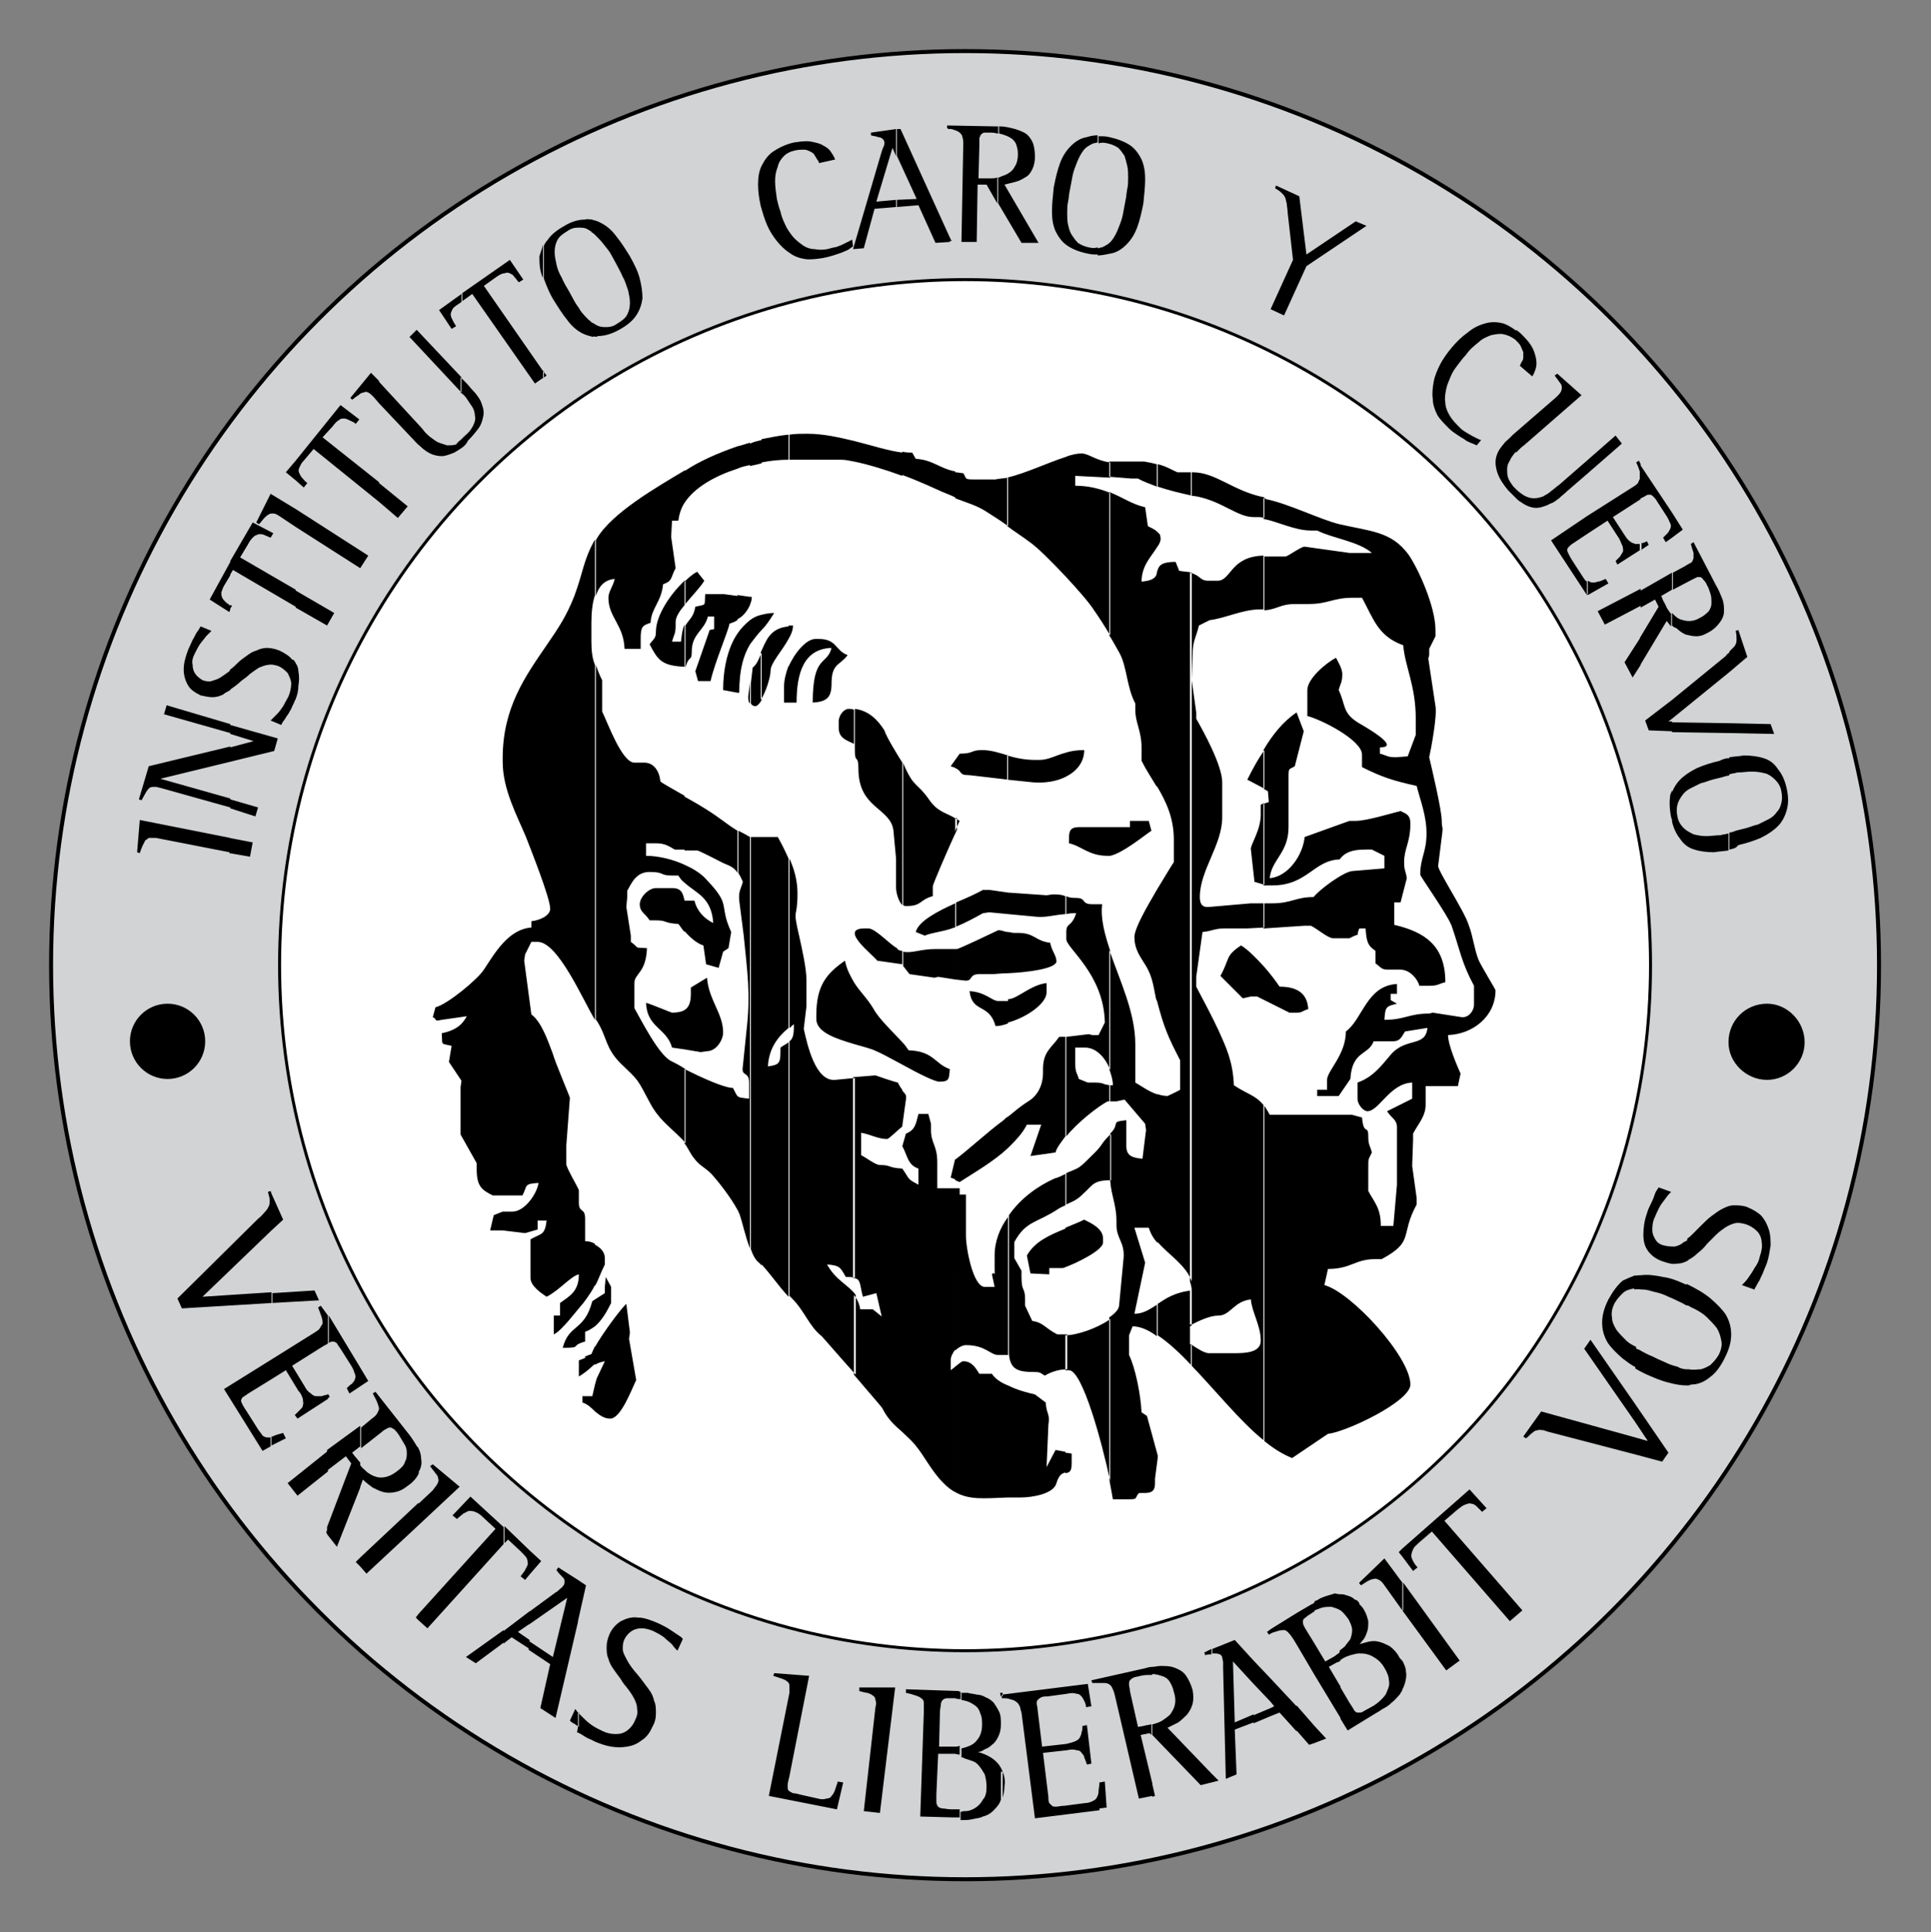 <?xml version="1.0" encoding="utf-8"?>
<!-- Generator: Adobe Illustrator 19.2.1, SVG Export Plug-In . SVG Version: 6.00 Build 0)  -->
<svg version="1.1" id="Layer_1" xmlns="http://www.w3.org/2000/svg" xmlns:xlink="http://www.w3.org/1999/xlink" x="0px" y="0px"
	 viewBox="0 0 215.5 215.6" style="enable-background:new 0 0 215.5 215.6;" xml:space="preserve">
<rect x="0" y="0" width="215.5" height="215.6" fill="#808080" stroke="none"/>
<style type="text/css">
	.st0{fill-rule:evenodd;clip-rule:evenodd;fill:#D1D3D4;stroke:#000000;stroke-width:0.445;stroke-miterlimit:22.926;}
	.st1{fill-rule:evenodd;clip-rule:evenodd;fill:#FFFFFF;stroke:#000000;stroke-width:0.333;stroke-miterlimit:22.926;}
	.st2{fill-rule:evenodd;clip-rule:evenodd;}
</style>
<g>
	<ellipse class="st0" cx="107.7" cy="107.7" rx="102" ry="102"/>
	<circle class="st1" cx="107.7" cy="107.7" r="76.5"/>
	<circle class="st2" cx="18.7" cy="116.2" r="4.2"/>
	<path class="st2" d="M197.2,120.5c2.3,0,4.2-1.9,4.2-4.2c0-2.3-1.9-4.3-4.2-4.3c-2.4,0-4.3,1.9-4.3,4.3
		C192.9,118.6,194.9,120.5,197.2,120.5z"/>
	<path class="st2" d="M141.1,160.8v-37.4c0.2,0.3,0.4,0.6,0.6,1h0.7h7.8l0.7,0l1.1,0.3c0.2,2.1,0.7,0.7,0.7,2.1c0,1,0.2,1,0.4,1.8
		c-0.4,0.9-0.4,0.5-0.4,1.8v1.8v0.7c0.7,1.3,1.4,1.9,1.4,3.9l1.4,0l0.4-4.6v-6.4c0-0.9-0.6-1-1.1-1.8l2.8-1.4v-0.7v-1.1
		c-2.5,0.1-3.7,3.2-5,3.2c-0.4,0-1.1-0.7-1.1-1.4v-1.8c1.7-0.6,2.6-1.8,3.7-3.1c1.7-2,3.9-0.8,4.1-3l-2.5,0.4
		c-0.4,0.6-0.5,1.1-1.4,1.1h-2.1c-0.6,1.6-2.4,1-2.6,4.2l-1.3,1.9h-0.7H147v-0.7h1.1v-1.1c0-1,2.1-2.8,2.1-5.4
		c1.9-1.4,2.3-5.1,5.7-5.3v1.1h-0.7l0,0.7l0.7,0.4c-1.2,0.3-1.3,0.3-1.4,1.8c2.3,0,2.7-0.7,5-0.7l0.4-0.1l3.2,0.5
		c0.8,0.1,1.4-0.7,1.4-1.4v-1.4v-0.7c-1.4-2.6-1.5-3.8-2.5-6.7c-0.5-1.3-3.5-5.5-3.5-5.7c0-1.9,0.7-2.5,0.7-4.6c0-2-0.7-3.7-1.1-5.3
		c-2.7-0.6-3.9-1-6.1-2.1v-0.7v-0.7c0-1.6-4.5-3.9-6.1-4.3V77c0-1.3,2.2-3.1,3.2-3.6c0.2,0.4,0.7,1.2,0.7,1.8c0,1-0.2,1-0.4,1.8
		c0.8,1.7,0.4,2.5,2.1,3.6c0.3,0.2,5.1,2.8,2.5,2.8v0.7c0.8,0.2,0.8,0.4,1.8,0.4l1.3-0.1l0.9-2.4v-0.7v-1.1c0-3.7-1.2-5.8-1.4-8.2
		c-2.8-1-3.3-2.9-4.6-5.3h-0.7H151c-2.3,0-2.7,0.7-5,0.7h-1.4c-1.8,0-2,0.6-3.5,0.7v-6c0.1,0,0.2,0,0.3,0h1.4h0.7
		c0.5-0.2,1.7-1.1,2.1-1.1l5,0.7h2.5c-1.5-1.3-4.3-1.6-6.1-2.5h-0.7c-1.8,0-3.7-1-5.3-1.3v-2.3c0.1,0,0.2,0,0.3,0.1
		c2.5,0.5,6.1,2.3,8.2,2.8c3.5,0.8,5.8,0.8,7.7,3.4c1.1,1.6,3,5.8,3,8.4l0,0.7l-0.7,1.4l0,0.7l-0.1,0.4l0.8,5.3
		c0.2,1.1-0.5,4.8-0.7,5.7c0.3,1.3,1.4,5.9,1.4,7.1c0,1,0.2,0.4,0,1.8l-0.4,3.2c-0.1,0.5,2.9,5,3.4,6.6c0.5,1.3,0.6,2.6,1.1,3.9
		c0.3,0.7,1.9,3.3,1.9,3.4c0,2.9-2.5,4.9-5.3,5c0,1.1,1,3.4,1.4,4.3l-0.3,1.4h-3.6v2.1c0,1.3-0.9,2.2-1.4,3.2v0.7l-0.1,2.9l0.5,3.6
		v0.7c-1.9,3.5-0.2,4.1-3.9,6.1h-0.7c-2.3,0-2.7,1.1-5.3,1.1l-0.4,1.8c3,0.8,9.6,8,9.6,11.1c0,1.9-7.2,5.3-9.2,5.5l-4,2.7
		C143.2,162.3,142.2,161.7,141.1,160.8L141.1,160.8z M141.1,111.6l2.8,1.4l0.7,0c0.8,0,0.5-0.1,1.4-0.4c-0.1-1.8-1.3-2.5-3.2-2.5
		c-0.4-0.6-1-1.4-1.7-2.2V111.6L141.1,111.6z M141.1,103.6l4.5-0.3l0.7,0c0.8,0.4,1.9,1.4,2.5,1.4h1.1h0.7c1.5-0.8,0.6,0.1,1.1-1.1
		h0.7c0.1,1.4,0.2,1.9,1.1,2.5v1.4c0.6,0.4,0.6,0.7,1.4,0.7h1.4c1,0,1.9,1,2.1,1.8h1.1c1,0,1-0.2,1.8-0.4c0-4.1-2.3-5.6-5.7-6.4
		v-2.5h0.7L157,98c-0.1-0.8-0.3-0.8-0.3-1.8c0-1.5,0.7-2.2,0.7-4.3c0-1-0.5-1.1-1.1-1.4c-1.2,0.3-3.8,1.1-5,1.1h-0.7l-5,1.8
		c-0.2,2-1.8,4.4-3.9,4.6c0.2-2.1,2.1-2.8,2.1-5.7v-5.7c0-1,0.1-0.7,0.7-1.1l1-3.9l-0.8-2.1c-1.5,1-2.7,2.5-3.7,4.2v4.3l0.5,0.3
		l0.1,1.2l-0.6,0.2v9.1l0.6,0h0.4c3.9,0,4.6-2.8,7.5-2.9c0.6-0.8,1.4-1.1,2.9-1.1h0.7l1.4,0.7l0,1.4l-3.6,0.3
		c-1,0.1-3.7,2.1-4.3,2.9c-2,0-2.5,0.7-4.6,0.7h-1V103.6z M133,147.8c0.8-0.4,2-1,3-1c1.3,0,1.7-1.6,3.6-1.8
		c0.1,1.4,1.1,2.9,1.1,4.6c0,1.3-1.6,1.4-2.9,1.4h-2.9c-0.5,0-1.4-0.6-2-1v2.3c2.7,2.8,5.5,6.3,8.1,8.4v-37.4
		c-0.9-1.1-1.8-1.2-3.3-2.2c-0.1-2.7-0.9-4.3-1.7-6.1c-0.7-1.5-1.7-3.4-2.5-4.9v-0.7v-0.4l0.7-5c1.1-0.1,1.3-0.4,2.5-0.4h2.5
		l1.9-0.1v-2.7h-1.5l-4.6,0.4c-0.8,0.1-1.1-0.3-1.1-1.1c0-3,2.5-5.8,2.5-8.9v-3.9c0-1.9-2.1-5.7-2.9-7.1v-0.7l-0.5-3.6l0.1-2.9
		c0-1.5,0.4-1.9,0.7-3.2l1.2-0.6c1.7-0.2,3.7-1.2,5.6-1.2c0.2,0,0.3,0,0.4,0v-6c-3.7,0.1-3.6,2.8-5.1,2.8h-1.1c-0.9,0-0.8-0.6-2-0.9
		V143c0.1,0.3,0.2,0.7,0.2,1l-0.2,0V147.8L133,147.8z M141.1,55.5v2.3c-0.3-0.1-0.5-0.1-0.8-0.1h-0.4c-1.8,0-3.4-1.7-6.3-2.3
		l-0.7-0.1v-2.6h0.2C135.7,52.7,137.6,54.8,141.1,55.5L141.1,55.5z M141.1,83.7v4.3l-1.9-1C139.8,85.8,140.4,84.7,141.1,83.7
		L141.1,83.7z M141.1,89.6v9.1l-0.1,0l-1-0.3l-0.4-3.6c-0.1-0.5,1.1-2.1,1.1-3.9v-0.4l0-0.7L141.1,89.6L141.1,89.6z M141.1,107.9
		v3.7l-0.8-0.4h-0.7l-0.9,0.2l-2.5-2.5c1.1-2,0.5-2.2,2.3-3.4C139.2,105.9,140.2,106.9,141.1,107.9z M132.8,149.4v-0.7v-0.7l0.2-0.1
		V144c-1.9,0.2-2.9,0.9-3.8,1.5v3.5c1.2,0.8,2.5,2,3.8,3.4v-2.3c-0.1,0-0.1-0.1-0.2-0.1V149.4L132.8,149.4z M133,52.7v2.6
		c-1.4-0.3-2.6-0.6-3.8-1v-2.5c0.9,0.2,1.5,0.6,2.2,0.9h0.7H133L133,52.7z M133,63.9V143c-0.6-1.8-2.6-3-3.8-4.4v-16.5
		c0.3,0.1,0.7,0.2,1.1,0.2c0,0,1.3-0.6,1.4-0.7v-0.7V119v-0.7c-1.3-2.5-1.8-3.6-2.6-6.7V99.3c0.8-1.3,1.5-2.5,1.9-3.1v-0.7v-1.8
		c0-2.5-0.9-4.3-1.9-6V63.9c0.2-0.6,0.2-1.2,2.1-1.2l0.4,1C132.2,63.8,132.7,63.8,133,63.9L133,63.9z M129.1,162.7v-0.3l0,0.1
		L129.1,162.7L129.1,162.7z M129.1,61.1v-1.8c0.2,0.2,0.4,0.3,0.4,0.6C129.6,60.3,129.4,60.7,129.1,61.1z M129.1,51.8v2.5
		c-0.7-0.3-1.4-0.5-2.1-0.9l-0.7,0l-2.5-0.2v-1.7c0.2,0,0.5,0,0.7,0h3.2C128.3,51.6,128.7,51.7,129.1,51.8L129.1,51.8z M129.1,59.3
		v1.8c-0.6,1-1.7,2-1.7,3.8c1.3-0.1,1.6-0.5,1.7-0.9v23.8c-0.6-1-1.2-1.9-1.7-2.9v-0.7v-0.7c0-2-0.7-2.8-0.7-4.3v-0.7
		c-1-1.9-0.9-4.1-1.8-5.7c-0.3-0.5-0.6-1.1-1.1-1.9V54.9c1.5,0.6,2.6,1.4,4,1.7l0.3,2.1C128.4,58.9,128.8,59,129.1,59.3L129.1,59.3z
		 M129.1,99.3v12.4l-0.1-0.3c-0.3-1.5-0.4-2.4-1.1-3.6c-0.6-1-1.3-1.8-1.3-3.3C126.7,103.4,128,101.2,129.1,99.3L129.1,99.3z
		 M129.1,122.1c-0.9-0.3-1.7-0.9-2.4-1.3v-0.7v-3.6c0-3.5-1.7-7-2.9-10.5v13.3c0.2,0.6,0.4,1.2,0.4,1.8c-0.1,0-0.3,0-0.4,0v1.8h0.4
		h0.4l0.9-0.2l2.3,2.7l0.1,0.7l-0.4,3.2c-1.1-0.1-1.8-0.3-1.8-1.4v-2.9c-1.9,0.2-0.6,0.3-1.8,1.5v5.2h0c0.1,1.7,0.7,2.7,0.7,4.6v0.4
		c0,1.5,0.9,1.9,0.8,3.6l-0.5,5.3c0,0.5-0.5,1-1.1,1.4v18.1c0.2,1,0.3,1.7,0.4,2.2h1.8c1,0,0.6-0.1,1.1-0.7c1.1,0,1.8,0.1,1.8-1.1
		V165l0.3-2.3v-0.3L128,158l-0.6-0.4c-0.1-2-0.7-5-1.4-6.4v-0.7v-0.7V149l0.4-1c0.8,0,1.8,0.4,2.7,1.1v-3.5c-0.8,0.5-1.5,1-2.5,1
		l1.2-5.7l-1.2-3.9l1.6,0c0.2,0.6,0.5,1.2,1,1.7V122.1L129.1,122.1z M123.9,95.5v-3.2h2.2v-0.7h2.1l0.3,1.1
		C127.6,93.3,125.3,95.2,123.9,95.5z M123.9,51.6v1.7l-3.9-0.2v1.1c1.6,0,2.9,0.4,3.9,0.8v15.9c-0.6-1-1.3-2.1-1.8-2.8
		c-0.5-0.8-1.8-2.3-3.2-3.8V51c0.7-0.3,1.4-0.4,1.8-0.4C121.5,50.6,122.3,51.4,123.9,51.6L123.9,51.6z M123.9,92.3v3.2
		c-0.1,0-0.2,0-0.3,0c-2.1,0-2.9-1.1-4.3-1.4c0-1.1-0.1-1.8,1.1-1.8H123.9L123.9,92.3z M123.9,106.1v13.3c-0.5-1.3-1.5-2.5-2.8-2.5
		h-1.1v1.8c0,1,0.2,1,0.4,1.7l1,0.4h0.7c1.2,0,0.8,0.2,1.8,0.3v1.8h-0.3c-1.1,0.6-3.3,2.3-4.6,3.9v-11.1l2.5-0.3l0.4,0.1h0.7
		l0.7-1.4c-0.1-5.4-4.3-8.3-4.3-9.3V104c0-1.1,0.6-0.5,1.1-2.1c-0.4,0-0.7,0-1.1,0.1v-2c0.2,0.1,0.4,0.2,1.1,0.2
		c1.2,0,0.5,0.7,1.8,0.7h1.1C122.8,102.5,123.3,104.3,123.9,106.1L123.9,106.1z M123.9,126.6c0,0-0.1,0.1-0.1,0.1
		c-1,1-0.7,1-1.6,1.9c-2,2-1.6,1.6-3.2,2.3v3.5c0.6-0.3,1.1-0.4,1.9-1.2c1.1-1,1.1-1.5,3.1-1.5V126.6L123.9,126.6z M123.9,147.2
		v18.1c-0.9-4.3-3.1-12.4-4.6-12.4c-0.1,0-0.2,0-0.4,0V149C120.2,149,122.5,148.2,123.9,147.2L123.9,147.2z M118.9,164.4
		c0.4-0.1,0.7-0.1,0.7-1.1v-1.1l-0.7-0.1V164.4L118.9,164.4z M118.9,141.4v-4.4c0.7-0.3,1.5-0.6,2.1-0.9c0.8,0.4,2.1,1,2.1,2.1v0.4
		C123.2,139.5,120,141,118.9,141.4L118.9,141.4z M118.9,86.7V84c0.6-0.2,1.3-0.3,2.1-0.3C121,85.1,120.1,86.1,118.9,86.7z M118.9,51
		v13.3c-1.6-1.7-3.2-3.3-4.1-3.9c-0.8-0.6-1.6-1.1-2.4-1.7v-5.4C114.5,52.8,117,51.6,118.9,51L118.9,51z M118.9,84v2.7
		c-1,0.5-2.3,0.7-3.6,0.6l-2.9-0.3v-2.7c1,0.3,2,0.5,3.2,0.5h0.4C117,84.8,117.8,84.3,118.9,84L118.9,84z M118.9,100v2
		c-1.3,0.1-2.2,0.4-3.2,0.3l-3.2-0.3v-2.4l4.3,0.3l0.7-0.1C118.4,99.8,118.6,99.9,118.9,100L118.9,100z M118.9,104v0.8v0V104
		L118.9,104L118.9,104z M118.9,115.7v11.1c-0.5,0.7-1,1.3-1.1,1.8L115,129l1.2-3.5l-1.6,0c-0.5,1-1.3,1.8-2.1,2.6v-3.5
		c0.8-0.6,1-0.9,2.4-1.8c0.9-0.6,1.5-1.7,1.5-3.1v-0.4c0-2,1-2.4,1.8-3.6L118.9,115.7L118.9,115.7z M118.9,131v3.5
		c-0.2,0.1-0.5,0.2-0.8,0.4c-2.4,1.6-3.6,1.3-4.9,3.7v0.7v0.4l0,0.7l0.8,1.4l0,0.7c0,1.7,0.4,1.1,0.4,2.5v0.7l0.8,1.7
		c1.3,0.2,1.4,0.8,2.8,1.5h0.7h0.4l0,0v3.9c-1,0-1.8,0.3-2.5,0.7c-0.4-0.2-0.4-0.4-1.1-0.4c-1.8,0-2.8-0.2-2.9-2.1l0,0v-15.4
		c1.3-1.9,3.3-3.3,5.1-4.1C118.1,131.4,118.5,131.2,118.9,131L118.9,131z M118.9,137.1c-1.7,0.7-3.4,1.4-4.3,3l0.4,2l2.1,0.1v-0.7
		h1.4c0.1,0,0.2,0,0.4-0.1V137.1L118.9,137.1z M118.9,162v2.3c-0.3,0.1-0.7,0.2-1,1.2c-0.3,1.2-2.7,1.6-4,1.6c-0.5,0-1,0-1.4,0
		v-12.5c1,0.5,2.1,0.8,3,1l1.2,0.9c0.1,1.4,0.5,1.2,0.3,2.5l-0.2,4.7l1-1.9L118.9,162L118.9,162z M112.5,114.1v-2.6l0,0
		c1,0,2.5-1.6,4.3-1.8v1.1C116.7,112.1,114.4,113.6,112.5,114.1L112.5,114.1z M112.5,108.6V104c0.2,0,0.4,0.1,0.7,0.1h0.4
		c1.9,0,1.9,0.9,3.6,1.1c0.2,1,0.7,1.4,0.7,2.1C117.8,108.1,114.7,108.5,112.5,108.6z M112.5,53.3v5.4c-0.7-0.5-1.3-0.9-2.1-1.4
		c-1.3-0.9-2.5-1.2-3.8-1.7v-2.9c0.3,0,0.6,0.1,0.9,0.1c0.4,0.6,0.1,0.7,1.1,0.7h2.5C111.5,53.4,111.9,53.4,112.5,53.3L112.5,53.3z
		 M112.5,84.3V87l-4.3-0.5c-1.3,0-0.7-0.4-1.6-0.8v-0.9l0.5-0.7c1.6,0,1.2-0.4,2.5-0.4C110.6,83.7,111.5,84,112.5,84.3L112.5,84.3z
		 M112.5,99.6v2.4l-2.1-0.2l-0.7,0.1c-0.9,0.5-2,1.1-3,1.5v-2.7c1.2-0.5,2.3-1,3-1.4h0.7L112.5,99.6L112.5,99.6z M112.5,104v4.6
		c-0.7,0-1.4,0.1-1.8,0.1h-1.4c-1.3,0-0.6,0.9-1.8,0.7l-0.9-0.1v-3.4h0.2c0.2,0,4.2-1.9,4.6-2.1C111.9,103.8,112.1,104,112.5,104
		L112.5,104z M112.5,111.6v2.6c-0.5,0.2-1,0.3-1.4,0.3c-0.7-2.6-2.6-1.4-2.9-3.9c1.8,0.1,2.5,1.1,3.2,1.1H112.5L112.5,111.6z
		 M112.5,124.6v3.5c-1.6,1.5-3.7,2.7-5.4,3.8l-0.5-0.2v-2.3c1.6-1.2,3.5-3,5.4-4.4C112.2,124.8,112.3,124.7,112.5,124.6L112.5,124.6
		z M112.5,135.8v15.4h-1.1c-0.9,0-1.4-1.1-3.6-1.1c-0.4,0-0.9,0.3-1.2,0.6v-18.1h0.5v0.7h0.7v4.6c0,1.4,0.8,5.7,2.1,5.7h1.1
		l-0.3-1.4c0.4-0.5,0.3,0.7,0.3-0.7v-1.4C111,138.5,111.6,137,112.5,135.8L112.5,135.8z M112.5,154.6v12.5c-2.7,0.1-4.3,0.3-5.9-0.6
		v-14c0.4-0.3,0.7-0.6,0.9-0.6c1,0,1.4,0.8,1.8,1.4h1.4C111,153.8,111.7,154.3,112.5,154.6L112.5,154.6z M106.6,92.8v-1.5
		c0.2,0.1,0.3,0.2,0.5,0.3C107,91.8,106.8,92.2,106.6,92.8z M106.6,52.6v2.9c-0.4-0.2-0.9-0.4-1.4-0.6c-0.9-0.4-2.6-1.2-4.5-1.9
		v-2.6c0.4,0.1,0.7,0.1,1.1,0.1l0.4,0.7C104.1,51.3,104.9,52.3,106.6,52.6L106.6,52.6z M106.6,84.8v0.9c-0.1-0.1-0.3-0.1-0.5-0.2
		L106.6,84.8L106.6,84.8z M106.6,91.3c-1.2-0.7-2-0.7-3-2.2c-1.3-1.8-1.6-1.2-2.7-3.7c0-0.1-0.1-0.2-0.1-0.3v15.9
		c0.1,0.1,0.2,0.1,0.4,0.1c1.7,0,1.4-0.7,2.9-1.1v-1.1c0-0.2,1.7-4.2,2.7-6.3V91.3L106.6,91.3z M106.6,100.8v2.7l-0.1,0
		c-1.3,0.5-2.3,0.5-3.3,0.9l-1-0.4C102.5,102.8,104.6,101.7,106.6,100.8L106.6,100.8z M106.6,105.9v3.4l-1.9-0.3l-0.4,0.1l-2.8-0.4
		l-0.7-0.9v-1.6c1,0.2,1.9-0.3,3.6-0.3H106.6L106.6,105.9z M106.6,129.3v2.3l-0.5-0.2L106.6,129.3L106.6,129.3L106.6,129.3z
		 M106.6,132.6h-2v-2.9c0-1.9-0.7-2.1-0.7-3.6l0-0.7l-0.3-1.1h-1.1c-0.3,1.2-0.4,1.8-1.4,2.2l-0.4,1.4c0.6,1.1,0.6,2.1,1.8,2.5v1.8
		c-1.3-0.7-0.9-0.5-1.8-1.8h0v29.4c0.4,0.4,0.9,0.8,1.4,1.4c1.1,1.3,1.8,2.9,3.2,4.3c0.5,0.5,0.9,0.8,1.3,1v-14
		c-0.2,0.2-0.4,0.3-0.5,0.4v-1.1c0-0.4,0.2-0.8,0.5-1.2V132.6L106.6,132.6z M100.7,125.6v-3.9c0.3,0.4,0.5,0.4,0.4,1L100.7,125.6
		L100.7,125.6z M100.7,118.8v-2.5c0.3,0.3,0.5,0.6,0.7,0.9c2.8,0.1,2.9,1.5,4.6,2.1c-0.1,1,0,1.4-1.1,1.4
		C104.5,120.8,102.5,119.8,100.7,118.8z M100.7,50.5v2.6c-1.9-0.7-3.9-1.3-5.4-1.6v-2.3C97.3,49.7,99.1,50.3,100.7,50.5L100.7,50.5z
		 M100.7,85.1v15.9c-0.4-0.4-0.7-1.3-0.7-2v-3.2l-0.3-3.2c-0.4-2.5-3.9-2.4-3.9-6.8c0-1.7-0.4-0.5-0.4-2.1V83l0,0v-3.9
		c1.6,0.2,2.6,1.3,3.3,2.4C98.9,82.2,100.2,84.3,100.7,85.1L100.7,85.1z M100.7,106.1v1.6l0-0.1l-2.8-0.4c-0.4-0.6-4.4-3.6-1.4-3.6
		h0.4c0.8,0,2.3,1.7,3.2,2.2C100.2,106,100.4,106.1,100.7,106.1L100.7,106.1z M100.7,116.3v2.5c-1.3-0.7-2.4-1.3-2.9-1.5
		c-0.6-0.3-1.5-0.5-2.5-0.8v-6.9c0.6,1,1.5,1.8,2.2,3C98.1,113.7,99.6,115.1,100.7,116.3L100.7,116.3z M100.7,121.6v3.9l0,0.2
		c-0.4,0.3-1.5,1.4-1.7,1.4c-1,0-1.8-0.5-2.9-0.7v1.8v0.7c0.6,0.3,1.6,1.1,2.1,1.1c1.3,0,0.8,0.3,2.5,0.4v29.4
		c-0.8-0.7-1.6-1.4-2.2-2.6c0-0.1-1.6-1.9-3.2-3.8v-8.9c0.3,0.4,0.6,0.9,0.7,1.6h1.4l1,0.8l-0.6-2.6l-1.5,0.4
		c-0.4-1.5-0.2-2-1.1-2.1v-22.4l2.5-0.2c0.3,0.1,2,0.7,2.5,0.8C100.4,121.2,100.6,121.5,100.7,121.6z M95.3,49.2v2.3
		c-0.5-0.1-1-0.2-1.4-0.2h-5.3c-0.2,0-0.4,0-0.5,0v-2.8c0.7-0.1,1.3-0.1,2-0.1C91.9,48.4,93.6,48.8,95.3,49.2L95.3,49.2z M95.3,79.2
		V83c-0.8-0.4-1.7-0.6-1.7-1.8v-0.7c0-0.7,0.6-1.4,1.1-1.4C94.9,79.1,95.1,79.1,95.3,79.2L95.3,79.2z M95.3,109.6v6.9
		c-2-0.6-4.2-1.3-4.2-2.8v-0.4c0-3.4,1.2-4.7,3.2-6.1C94.5,108.2,94.9,108.9,95.3,109.6L95.3,109.6z M95.3,120.3l-2.1,0.2
		c-2.2,0.2-3.1-3.9-3.5-5.7l0.3-2.5v-2.9c0-1.4-0.5-3.5-0.8-4.9c-0.8-3.4-0.2-1.8-0.2-4.8c0-1.5-0.4-2.8-0.9-3.9v18.9
		c0.2-0.1,0.3-0.3,0.5-0.4c0,1.2-0.1,1.6-0.5,1.9v28.4c0.1,0.1,0.2,0.2,0.3,0.3c1.4,1.4,1.9,3.1,3.3,4.2c0.2,0.2,2,2.3,3.8,4.3v-8.9
		c-0.9-1.2-2.2-1.6-3.2-3.4c1.5,0.1,1.5,0.4,2.1,1.4c0.5,0,0.8,0,1,0.1V120.3L95.3,120.3z M88,78.4v-4c0.7-1.6,2-3.1,3-3.1h0.4
		c2,0,1.8,1.3,3.2,1.8c-0.9,1.2-1.8,0.9-1.8,3.2c0,1.6-0.6,2-2.1,2.1c0-5.4,1.6-4.1,2.1-6.1c-3.1,0.1-3.9,2.8-3.9,6.1H88L88,78.4z
		 M88,71.3c0.3-0.5,0.5-1,0.5-1.5c-0.2,0-0.4,0-0.5,0V71.3z M88,48.5v2.8c-1,0-2,0.1-3,0.3v-2.6C86,48.8,87,48.6,88,48.5L88,48.5z
		 M88,69.9v1.4c-0.7,1.3-2,2.7-2,3.5c0,0.7-0.5,2.4-1.1,3.3v-5.3C85.5,71.5,85.9,70.1,88,69.9L88,69.9z M88,74.3
		c-0.3,0.8-0.5,1.6-0.5,2.3v1.8H88V74.3L88,74.3z M88,95.8v18.9c-1.2,1-2.2,2.3-2.3,4.3c1.4-0.2,1.4-0.4,1.4-2.1
		c0.4-0.3,0.7-0.4,0.9-0.6v28.4c-1.2-1.3-1.9-2.4-3-3.6V93.4h1.1h0.7C87.2,94.1,87.6,94.9,88,95.8L88,95.8z M85,70.3
		c0.5-0.5,0.9-1.1,1.4-1.9c-0.5,0-1,0.1-1.4,0.2V70.3z M85,49.1v2.6c-0.4,0.1-0.8,0.2-1.3,0.3v-2.5C84.1,49.3,84.6,49.2,85,49.1
		L85,49.1z M85,68.6v1.7c-0.5,0.5-0.9,1.1-1.3,1.6v-2.7C84.1,68.9,84.5,68.7,85,68.6L85,68.6z M85,72.8v5.3
		c-0.2,0.4-0.5,0.7-0.7,0.7c-0.2,0-0.4-0.1-0.5-0.3v-2.3l0.2-1.7C84.5,74.1,84.7,73.5,85,72.8L85,72.8z M85,93.4v47.8
		c-0.1-0.1-0.2-0.2-0.3-0.3c-0.4-0.3-0.7-0.9-0.9-1.5V93.4h0.5H85L85,93.4z M83.7,67.5v-0.9l0.2,0C83.9,67,83.8,67.2,83.7,67.5z
		 M83.7,49.4v2.5c-0.5,0.1-1,0.2-1.4,0.4v-2.5C82.8,49.7,83.3,49.5,83.7,49.4L83.7,49.4z M83.7,66.6v0.9c-0.3,0.7-0.8,1.3-1.4,1.6
		v-2.7L83.7,66.6L83.7,66.6z M83.7,69.2v2.7c-0.7,1.2-1.2,2.7-1.2,5.4l-0.2,0v-6.6C82.7,70.1,83.2,69.6,83.7,69.2L83.7,69.2z
		 M83.7,76.2l-0.2,1.5c0,0.3,0,0.6,0.2,0.8V76.2L83.7,76.2z M83.7,93.4v45.9c-0.5-1.2-0.8-2.8-1.2-3.9c-0.1-0.1-0.1-0.3-0.2-0.4
		v-12.7c0.2,0.2,0.5,0.2,1.3,0.3v-1.8c0-1.3-0.9-0.6-0.7-1.8l0.4-3.9c0.5-4.2,0.1-6.6-0.3-10.7l-0.5-3.9c-0.1-1.1,0.2-1.3,0.4-2.1
		c-0.2-0.5-0.4-0.8-0.5-1v-4.7c0.4,0.2,0.8,0.4,1.3,0.7H83.7z M82.3,49.8v2.5c-2.5,0.8-4.8,2.1-5.9,3.8v-3.6l0.1,0
		C78,51.5,80,50.6,82.3,49.8L82.3,49.8z M82.3,66.5v2.7c-0.3,0.2-0.6,0.3-0.9,0.4c0,0.5-1.7,4.5-2.1,6.4h-1.4l-0.3-1.1l1.6-4.6
		l0.5-0.1v-1.4h-0.7c-0.4,1.6-1.8,1.9-1.8,3.9c0,1.2-0.3,0.3-0.7,1.8v-4.7c0.4-0.7,0.9-0.9,1.1-2.1c1.3-0.3,1,0,1.1-1.4h2.1
		L82.3,66.5L82.3,66.5z M82.3,70.7c-1.1,1.6-1.6,4-1.6,6.3l1.6,0.3V70.7L82.3,70.7z M82.3,92.7v4.7c-0.3-0.5-0.6-0.7-1.6-1.1
		c-0.6-0.3-2.7-1.4-2.9-1.4h-1.4v-6c1.1,0.6,2.1,1.2,2.4,1.4C80.4,91.3,81,91.9,82.3,92.7L82.3,92.7z M82.3,122.3V135
		c-0.7-1.3-2-3-2.9-4c-0.8-0.8-1.3-0.9-1.9-1.7c-0.5-0.6-0.7-1.2-1.1-1.7v-8.3c1.8,0.9,4.4,2.1,5.4,2.1
		C82.1,122,82.2,122.2,82.3,122.3L82.3,122.3z M76.4,117.1v-4.4c0.5-0.3,0.7-0.9,0.7-1.8l0-0.7l1.8-1.1c0.2,2.5,1.8,4,1.8,6.1
		c0,0.9-0.8,2.1-1.8,2.1l-0.7,0.1L76.4,117.1L76.4,117.1z M76.4,103.9c0.6,0.7,1.4,1.4,2.1,1.6l0.3,2.1l1.4,0.4l0.5-1.8l0.6-0.4
		l0.3-1.8c-1.5-3.3,0.2-2.8-3-6.1c-0.5-0.5-1.3-1-2.2-1.4v2c1.3,1.2,3,1.6,3.2,4.5c-1-0.5-1.8-1.3-2.1-2.5h-1.1V103.9L76.4,103.9z
		 M76.4,67.5c0.8-1,1.8-2,2.2-2.7l-0.8-1c-0.4,0.2-0.9,0.6-1.4,1.1V67.5z M76.4,52.5v3.6c-0.4,0.6-0.6,1.3-0.7,2H75l-0.1,1.8
		l0.5,3.5c-0.6,1.1-0.3,1.4-1.4,1.8c-0.2,2-1.3,2.6-1.4,4.3c-0.9,0.3-1.1,0.4-1.1,1.8v1.1h-1.8c-0.1-2.7-1.8-3.5-1.8-5.7
		c0-0.7,0.5-1.2,0.7-2.1c-1.2,0.1-1.8,0.9-2.1,1.9v-6.2c0-0.1,0.1-0.1,0.1-0.2C68.3,57.2,73.4,54.3,76.4,52.5L76.4,52.5z M76.4,64.8
		c-1.5,1.4-3.2,3.8-3.2,5.7c0,0.8-0.3,0.8-0.7,1.4c0.9,1.7,1.3,2.4,3.9,2.5v0v-4.7c-0.2,0.4-0.3,0.9-0.4,1.9H75
		c0.2-0.8,0.4-0.8,0.4-1.8v-0.4c0-0.6,0.5-1.3,1.1-2V64.8L76.4,64.8z M76.4,88.8v6h-0.4h-0.7c-0.7-0.4-1.1-0.7-2.1-0.7h-1.1v1.4
		c1.4,0,3,0.4,4.3,1v2c-0.3-0.2-0.5-0.5-0.7-0.8H75c-1.4,0-0.8-0.4-2.5-0.4c-1.5,0-2,1.2-2.5,2.1v0.7l-0.1,1.1l0.5,3.2v0.7
		c1.1,0.8,0.2,0.6,1.8,0.7c-0.1,2.8-1.4,2.8-1.4,3.9v2.1v0.7c0.8,1.4,2.7,5.2,4.1,5.9c0.4,0.2,1,0.5,1.6,0.9v8.3
		c-0.1-0.2-0.3-0.4-0.5-0.6c-1.4-1.4-2.5-2.1-3.5-4c-1.4-2.6-1.1-2.3-3.2-4.3c-1.8-1.8-1.5-2.9-2.7-4.8l-0.1-0.1V74.2
		c0.2,0.6,0.4,1.1,0.7,1.7v0.7v2.1v0.7c0.6,1.2,2.2,5.7,3.6,5.7h1.1c1.1,0,1.7,1,1.8,2.1C73.9,87.4,75.2,88.1,76.4,88.8L76.4,88.8z
		 M76.4,100.5L76.4,100.5c-0.2-0.8-0.3-1.4-1.4-1.4h-1.8c-0.8,0-1.8,1-1.8,1.8c0,0.9,0.6,1,1.1,1.8h0.7c1.3,0,0.8,0.3,2.5,0.4
		c0.2,0.2,0.4,0.6,0.7,0.9V100.5L76.4,100.5z M76.4,112.7c-0.3,0.2-0.8,0.3-1.4,0.3c-0.1,0-2.2-0.9-2.9-1.1c0.1,2.8,2.3,2.8,2.9,5
		l1.4,0.2V112.7L76.4,112.7z M66.4,157.5v-3l0.2-0.7l0.9-1.9c-0.5,0.1-0.8,0.2-1.1,0.4v-2c0.9-1.6,3-4.4,3.5-4.8l0.4,3.2l-0.1,0.7
		l0.8,4.6c-0.5,1-1.7,4.3-2.9,4.3C67.4,158.3,66.9,157.9,66.4,157.5L66.4,157.5z M66.4,148c0.8-0.7,1.3-1.6,1.8-2.6v-0.7v-0.4v-0.7
		l-0.6-1.1l-0.1,1.1v0.7l-1.1,0.7V148L66.4,148z M66.4,143.5v-4.6c0.6,0.3,1.1,0.8,1.1,1.5v0.7C67,142.1,66.8,142.8,66.4,143.5z
		 M66.4,60.2v6.2c-0.3,0.9-0.4,2-0.4,3.1v2.1c0,1,0.1,1.9,0.4,2.6v39.6c-1.3-2.1-4.1-8.7-6.4-8.7l-0.7,0l-0.7,1.4l-0.1,0.7l0.8,6
		c1.1,0.8,1.8,2.8,2.4,4.4c0.2,0.8,1.9,4.8,1.9,4.9l-0.4,5.3v2.1c0,0.4,1.2,2.4,1.4,2.9v0.7v0.7c0,1.2,0.7,0.5,0.7,1.8v2.5
		c0.4,0,0.8,0.1,1.1,0.3v4.6c-0.3,0.6-0.7,1.2-1.3,2c-0.8,0.9-2.4,3.1-3.3,3.5v-2.1h0.7v-1.4c1.1-0.8,2.1-1.3,2.1-3.2
		c-0.9,0.2-2.2,1.8-3.6,2.5c-0.6-0.4-1.8-1.2-1.8-2.1V139v-0.7c1.2-0.7,1.6-0.4,1.8-2.1H60l0,1l-1.4,0.4l-2.5-0.3h-1.4l0.4-1.7
		l1-0.4h0.7h0.4c1.3,0,2.7-1.9,2.9-3.2c-1.7,0.1-1.2,0.3-1.8,1.4h-0.7h-1.8H55c-1.2-0.6-1.8-1-1.8-2.9l0-0.7l-1.8-3.2v-0.7v-4.6
		l0.1-0.7l-1.4-2.1l0.3-1.8c-1.3-0.3-1,0-1.1-1.4c1.4-0.3,2.2-0.8,2.8-1.9l-2.8,0.4c-1,0.2-0.4,0-1-0.3l0.3-1.1
		c1.3-0.3,4.7-3.1,5.4-4.2c1.2-1.8,2.7-4.5,5.3-4.7v-0.7c0.9-0.1,2.1-0.6,2.1-1.4c0-1.2-2.2-6.7-2.7-8c-1-2.4-2.6-5.3-2.6-8.4v-0.4
		c0-5.6,2.5-9.1,4.9-12.6c1.3-1.9,2.2-3.2,3.1-5.5C65.1,63.8,65.1,62.5,66.4,60.2L66.4,60.2z M66.4,145l-0.3,0.2
		c-0.9,3.4-2.6,2.5-3.3,5.2c2.3,0,0.7-0.2,2.5-0.7v-1.1c0.4-0.1,0.8-0.4,1.1-0.6V145L66.4,145z M66.4,150.2v2
		c-0.4,0.3-0.8,0.8-1.8,1.4v-1.8c1.7-0.6-0.3-0.1,1.4-0.7C66.1,150.9,66.2,150.6,66.4,150.2L66.4,150.2z M66.4,154.5v3
		c-0.4-0.4-0.8-0.8-1.4-1v-0.7l1.1,0L66.4,154.5z"/>
	<path d="M193,94.8v-1.9c0.2,0,0.5-0.1,0.7-0.2c0.4-0.1,0.8-0.2,1.2-0.3c0.4-0.1,0.8-0.3,1.3-0.4c0.4-0.2,0.8-0.4,1.2-0.6
		c0.4-0.2,0.7-0.5,0.9-0.8c0.3-0.3,0.4-0.6,0.5-1c0.1-0.4,0.1-0.8,0-1.3c-0.1-0.6-0.4-1-0.7-1.3c-0.3-0.3-0.7-0.6-1.1-0.7
		c-0.4-0.1-0.9-0.2-1.5-0.2c-0.5,0-1.1,0.1-1.6,0.1c-0.3,0.1-0.6,0.1-0.9,0.2v-1.9c0.6-0.1,1.1-0.1,1.6-0.2c0.8,0,1.6,0.1,2.2,0.3
		c0.7,0.2,1.2,0.6,1.6,1.2c0.5,0.6,0.8,1.3,1,2.2c0.2,0.9,0.2,1.7,0,2.4c-0.2,0.7-0.5,1.3-1,1.8c-0.5,0.5-1.1,0.9-1.9,1.3
		c-0.7,0.3-1.6,0.6-2.5,0.8C193.7,94.7,193.4,94.7,193,94.8L193,94.8z M193,81.8v-1.1l4.6,0.1l0.4,1.1L193,81.8L193,81.8z M193,75
		v-2.3c0.1-0.1,0.2-0.2,0.3-0.3c0.2-0.2,0.3-0.3,0.4-0.5c0.1-0.2,0.1-0.4,0.1-0.6c0-0.2,0-0.5-0.1-0.9l0.3-0.1l1,3L193,75z
		 M193,72.8V75l-6.4,5.2v-2.1l6-4.9C192.7,73,192.9,72.9,193,72.8L193,72.8z M193,80.7v1.1l-6.4-0.1v-1.1L193,80.7L193,80.7z
		 M193,84.6v1.9c-0.2,0.1-0.5,0.1-0.7,0.2c-0.4,0.1-0.8,0.2-1.2,0.3c-0.4,0.1-0.8,0.3-1.3,0.4c-0.4,0.2-0.8,0.4-1.2,0.6
		c-0.4,0.2-0.7,0.5-0.9,0.8c-0.2,0.3-0.4,0.6-0.5,1c-0.1,0.4-0.1,0.8,0,1.3c0.1,0.6,0.4,1,0.7,1.3c0.3,0.3,0.7,0.5,1.1,0.7
		c0.4,0.1,0.9,0.2,1.4,0.2c0.5,0,1.1-0.1,1.6-0.1c0.3-0.1,0.6-0.1,0.9-0.2v1.9c-0.6,0.1-1.1,0.1-1.6,0.2c-0.8,0-1.6-0.1-2.2-0.3
		c-0.7-0.2-1.2-0.6-1.6-1.2c-0.4-0.5-0.7-1.1-0.9-1.9v-3.3c0.2-0.5,0.5-1,0.9-1.4c0.5-0.5,1.1-0.9,1.9-1.3c0.7-0.3,1.6-0.6,2.5-0.8
		C192.3,84.7,192.6,84.6,193,84.6L193,84.6z M186.6,69.8v-1.4l0.1,0.1c0.2,0.2,0.5,0.5,0.8,0.6c0.3,0.1,0.6,0.2,1,0.2
		c0.4,0,0.8-0.1,1.3-0.4c0.4-0.2,0.7-0.5,0.9-0.7c0.2-0.3,0.3-0.6,0.3-0.9c0-0.3,0-0.7-0.1-1c-0.1-0.3-0.2-0.7-0.4-1
		c-0.1-0.3-0.3-0.5-0.4-0.6c-0.1-0.2-0.2-0.2-0.3-0.3c-0.1,0-0.3,0-0.4,0c-0.2,0.1-0.4,0.2-0.6,0.3l-2.1,1.1v-1.9l1.3-0.7
		c0.3-0.2,0.5-0.3,0.7-0.4c0.2-0.1,0.2-0.3,0.3-0.5c0-0.2,0-0.4,0-0.6c-0.1-0.3-0.2-0.6-0.3-1l0.3-0.2l2.5,4.8
		c0.3,0.5,0.5,1,0.7,1.5c0.2,0.5,0.2,1,0.2,1.4c0,0.5-0.2,0.9-0.5,1.3c-0.3,0.4-0.7,0.8-1.3,1.1c-0.5,0.3-0.9,0.4-1.3,0.4
		c-0.4,0-0.8-0.1-1.2-0.2c-0.4-0.2-0.7-0.4-1-0.7C186.8,70,186.7,69.9,186.6,69.8L186.6,69.8z M186.6,60v-2.8l1.2,1.9L186.6,60z
		 M186.6,57.2V60l-0.7,0.5l-0.3-0.5c0.2-0.2,0.3-0.3,0.5-0.5c0.1-0.1,0.2-0.3,0.3-0.5c0.1-0.2,0.1-0.4,0-0.6
		c-0.1-0.2-0.2-0.5-0.4-0.8l-1.1-1.7c-0.1-0.2-0.3-0.4-0.4-0.5c-0.1-0.1-0.2-0.2-0.4-0.2c-0.1,0-0.3,0-0.4,0.1
		c-0.2,0.1-0.3,0.2-0.6,0.3l-0.1,0.1v-2.5c0-0.1,0-0.2,0-0.2v-1.2L186.6,57.2L186.6,57.2z M186.6,63.9v1.9l-1.2,0.7l0.2,0.5
		c0.1,0.2,0.3,0.5,0.4,0.8c0.2,0.3,0.3,0.5,0.5,0.7v1.4c-0.2-0.2-0.3-0.4-0.5-0.6l-3,5v-3.1l2.1-3.5l-0.4-0.8l-1.6,0.9v-1.9
		L186.6,63.9L186.6,63.9z M186.6,78.1v2.1l-0.4,0.3l0.4,0v1.1l-2.6-0.1l-0.4-1.1L186.6,78.1L186.6,78.1z M186.6,88.2v3.3
		c0-0.1-0.1-0.2-0.1-0.3c-0.2-1-0.2-1.8-0.1-2.5C186.5,88.5,186.5,88.4,186.6,88.2L186.6,88.2z M183.1,61.4l0.9-0.6l-0.2-0.4
		c-0.2,0.1-0.4,0.2-0.6,0.2l0,0V61.4z M183.1,51.8V53c0-0.1,0-0.2-0.1-0.4c-0.1-0.3-0.2-0.6-0.4-1l0.3-0.2L183.1,51.8L183.1,51.8z
		 M183.1,53.2v2.5l-3.1,2l1.3,2c0.2,0.3,0.4,0.6,0.6,0.7c0.2,0.2,0.4,0.2,0.6,0.3c0.2,0,0.4,0,0.5,0v0.7l-2.5,1.6l-0.2-0.4
		c0.2-0.2,0.4-0.4,0.5-0.5c0.1-0.2,0.2-0.3,0.3-0.5c0.1-0.2,0-0.4,0-0.6c-0.1-0.2-0.2-0.5-0.4-0.9l-1.3-2l-2.3,1.5v-2l5.2-3.3
		c0.2-0.1,0.4-0.3,0.5-0.4C182.9,53.6,183,53.5,183.1,53.2C183,53.3,183.1,53.2,183.1,53.2L183.1,53.2z M183.1,65.7v1.9l-4,2.1
		l-0.8-1.5L183.1,65.7L183.1,65.7z M183.1,71.1v3.1l-0.9,1.4l-0.9-1.7L183.1,71.1L183.1,71.1z M177.1,66.3l0.1,0.1l2.3-1.3l-0.3-0.5
		c-0.3,0.1-0.6,0.3-0.9,0.3c-0.2,0.1-0.4,0.1-0.6,0.1c-0.2,0-0.3-0.1-0.5-0.2l0,0V66.3L177.1,66.3z M177.1,52.9v-1.5l3.2-2.8
		l0.7,0.9L177.1,52.9z M177.1,51.4v1.5l-2.2,1.9c-0.3,0.3-0.6,0.5-0.9,0.8c-0.3,0.2-0.6,0.5-1,0.6c-0.3,0.2-0.7,0.3-1,0.4
		c-0.4,0.1-0.7,0.1-1.1,0c-0.4-0.1-0.8-0.3-1.2-0.6c-0.2-0.1-0.3-0.2-0.5-0.4v-1c0.3,0.3,0.6,0.5,0.9,0.7c0.4,0.2,0.7,0.3,1.1,0.3
		c0.4,0,0.7-0.1,1-0.2c0.3-0.2,0.6-0.3,0.9-0.6c0.3-0.2,0.6-0.5,0.9-0.7L177.1,51.4L177.1,51.4z M177.1,57.6v2l-1.5,1
		c-0.2,0.1-0.4,0.3-0.5,0.4c-0.1,0.1-0.2,0.2-0.2,0.4c0,0.1,0.1,0.3,0.2,0.5c0.1,0.2,0.2,0.4,0.4,0.7l1.1,1.7
		c0.2,0.3,0.3,0.5,0.5,0.6v1.5l-4-6.1L177.1,57.6L177.1,57.6z M169.2,50.5v-2.3l4.5-3.9c0.2-0.2,0.4-0.4,0.5-0.6
		c0.1-0.2,0.1-0.4,0.1-0.5c0-0.2-0.1-0.4-0.3-0.6c-0.1-0.2-0.3-0.4-0.5-0.7l0.3-0.2l2.7,2.4l-6.2,5.4c-0.2,0.2-0.4,0.3-0.6,0.5
		C169.5,50.2,169.4,50.3,169.2,50.5L169.2,50.5z M169.2,38c0.2,0.2,0.4,0.4,0.5,0.6c0.1,0.2,0.2,0.5,0.3,0.7c0,0.2,0,0.4,0,0.6
		c0,0.2-0.1,0.4-0.2,0.5c-0.1,0.2-0.1,0.3-0.2,0.4l1.4,1.2c0.2-0.3,0.3-0.6,0.4-0.9c0.1-0.4,0.1-0.7,0-1.2c-0.1-0.4-0.2-0.8-0.5-1.3
		c-0.3-0.5-0.7-0.9-1.2-1.4c-0.2-0.2-0.4-0.3-0.5-0.4V38z M169.2,36.9V38c0,0-0.1-0.1-0.1-0.1c-0.4-0.3-0.8-0.5-1.3-0.6
		c-0.4-0.1-0.9,0-1.4,0.1c-0.5,0.2-1,0.4-1.4,0.8c-0.5,0.4-1,0.8-1.4,1.4c-0.3,0.3-0.6,0.7-0.9,1.1c-0.3,0.4-0.6,0.8-0.8,1.3
		c-0.2,0.5-0.4,0.9-0.5,1.4c-0.1,0.5-0.2,1-0.1,1.5c0,0.5,0.2,1,0.5,1.5c0.3,0.5,0.7,0.9,1.2,1.4c0.2,0.2,0.4,0.3,0.7,0.5
		c0.2,0.1,0.5,0.3,0.7,0.4c0.2,0.1,0.4,0.2,0.6,0.3c0.2,0.1,0.3,0.1,0.3,0.1l-0.5,0.6c-0.2-0.1-0.4-0.2-0.7-0.3
		c-0.2-0.1-0.5-0.2-0.7-0.4c-0.2-0.1-0.5-0.3-0.8-0.5c-0.3-0.2-0.6-0.4-0.9-0.7c-0.5-0.5-1-1-1.3-1.5c-0.3-0.6-0.5-1.2-0.5-1.8
		c-0.1-0.6,0-1.3,0.1-1.9c0.1-0.6,0.4-1.3,0.7-1.9c0.3-0.6,0.8-1.3,1.3-1.9c0.6-0.7,1.1-1.2,1.8-1.7c0.6-0.5,1.2-0.8,1.9-1
		c0.7-0.2,1.3-0.2,2.1,0C168.1,36.2,168.7,36.5,169.2,36.9L169.2,36.9z M169.2,48.2L169.2,48.2c-0.5,0.4-0.8,0.8-1.2,1.1
		c-0.3,0.4-0.6,0.7-0.8,1.1c-0.2,0.4-0.3,0.8-0.3,1.2c0,0.4,0.1,0.9,0.3,1.4c0.2,0.5,0.6,1.1,1.1,1.7c0.3,0.3,0.6,0.6,0.9,0.9v-1
		c-0.1-0.1-0.2-0.2-0.3-0.3c-0.3-0.4-0.5-0.7-0.6-1c-0.1-0.3-0.1-0.6-0.1-1c0-0.3,0.1-0.6,0.3-0.9c0.1-0.3,0.3-0.5,0.5-0.8
		c0.1-0.1,0.1-0.1,0.2-0.2V48.2L169.2,48.2z M122.5,28.5v-0.8c0.2,0,0.3-0.1,0.5-0.1c0.4-0.2,0.8-0.4,1.1-0.8
		c0.3-0.4,0.5-0.8,0.7-1.3c0.2-0.5,0.4-1,0.5-1.5c0.1-0.5,0.2-1.1,0.3-1.6c0.1-0.4,0.1-0.8,0.2-1.3c0.1-0.4,0.1-0.9,0.1-1.3
		c0-0.4,0-0.9-0.1-1.3c-0.1-0.4-0.2-0.8-0.3-1.1c-0.2-0.3-0.4-0.6-0.7-0.9c-0.3-0.2-0.7-0.4-1.2-0.5c-0.4-0.1-0.7-0.1-1,0v-0.8
		c0.4,0,0.8,0,1.2,0.1c0.9,0.2,1.7,0.5,2.3,0.9c0.6,0.4,1,1,1.3,1.6c0.3,0.7,0.4,1.4,0.4,2.2c0,0.8-0.1,1.7-0.2,2.7
		c-0.2,1-0.4,1.9-0.7,2.7c-0.3,0.8-0.7,1.4-1.2,1.9c-0.5,0.5-1.1,0.9-1.8,1C123.4,28.4,123,28.5,122.5,28.5L122.5,28.5z M141.8,34.5
		l1.5,0.7l2.5-5.5l6.7-4.5l-1.2-0.5l-5.5,3.7l-0.8-6.5l-2.6-1.2l-0.1,0.3c0.3,0.2,0.5,0.3,0.7,0.5c0.2,0.2,0.3,0.3,0.4,0.5
		c0.1,0.2,0.1,0.4,0.2,0.7c0,0.3,0.1,0.6,0.1,1l0.6,5.3L141.8,34.5z M122.5,15.1v0.8c-0.2,0-0.3,0.1-0.5,0.1
		c-0.4,0.2-0.8,0.4-1.1,0.8c-0.3,0.4-0.5,0.8-0.7,1.3c-0.2,0.5-0.4,1-0.5,1.5c-0.1,0.5-0.2,1.1-0.3,1.6c-0.1,0.4-0.1,0.8-0.2,1.3
		c-0.1,0.4-0.1,0.9-0.1,1.3c0,0.4,0,0.9,0.1,1.3c0.1,0.4,0.2,0.8,0.4,1.1c0.2,0.3,0.4,0.6,0.7,0.9c0.3,0.2,0.7,0.4,1.2,0.5
		c0.4,0.1,0.7,0.1,1,0v0.8c-0.4,0-0.7,0-1.1-0.1c-1-0.2-1.7-0.5-2.3-0.9c-0.6-0.4-1-1-1.3-1.6c-0.3-0.7-0.4-1.4-0.4-2.2
		c0-0.8,0.1-1.7,0.2-2.7c0.2-1,0.4-1.9,0.7-2.7c0.3-0.8,0.7-1.4,1.2-1.9c0.5-0.5,1.1-0.9,1.8-1C121.6,15.2,122,15.1,122.5,15.1
		L122.5,15.1z M111.4,22.7v-2.9c0.1,0,0.2,0,0.3-0.1c0.3-0.1,0.6-0.2,0.9-0.4c0.3-0.2,0.5-0.4,0.7-0.8c0.2-0.3,0.3-0.8,0.3-1.3
		c0-0.5-0.1-0.8-0.2-1.1c-0.1-0.3-0.4-0.6-0.6-0.7c-0.3-0.2-0.6-0.3-0.9-0.4c-0.1,0-0.3-0.1-0.4-0.1v-0.8c0.5,0,1,0.1,1.4,0.2
		c0.5,0.1,1,0.3,1.4,0.5c0.4,0.2,0.7,0.6,0.9,1c0.2,0.4,0.3,1,0.3,1.7c0,0.5-0.1,1-0.3,1.4c-0.2,0.4-0.4,0.7-0.8,0.9
		c-0.3,0.2-0.7,0.4-1.1,0.5c-0.4,0.1-0.8,0.2-1.2,0.3l3.8,6.5l-1.9,0L111.4,22.7z M111.4,14.1v0.8c-0.2,0-0.4-0.1-0.7-0.1
		c-0.3,0-0.6,0-0.8,0c-0.2,0-0.3,0.1-0.4,0.2c-0.1,0.1-0.1,0.2-0.2,0.4c0,0.2,0,0.4,0,0.7l-0.1,3.8l0.5,0c0.3,0,0.6,0,0.9,0
		c0.2,0,0.5,0,0.7-0.1v2.9l-1.2-2.1l-1,0l-0.1,6.4l-1.7,0l0.2-10.9c0-0.3,0-0.6-0.1-0.8c0-0.2-0.1-0.3-0.3-0.5
		c-0.1-0.1-0.3-0.2-0.6-0.3c-0.2-0.1-0.5-0.1-0.8-0.2V14l5.2,0.1C111.3,14.1,111.4,14.1,111.4,14.1L111.4,14.1z M106,26.9l0.2,0
		l-0.2-0.4V26.9z M106,14v0.4l-0.2,0l0-0.3L106,14L106,14z M106,26.5v0.5l-1.6,0.1l-1.9-4.2l-2.4,0.2v-0.8l2.2-0.1l-2.2-4.8v-3
		l0.4,0L106,26.5z M100,14.4v3l-0.4-0.9l-1.8,6l2.2-0.2v0.8l-2.4,0.2l-1.2,4.4l-1.2,0.1v0l3.2-10.9c0.1-0.2,0.1-0.4,0.2-0.5
		c0.1-0.2,0.1-0.4,0.1-0.5c0-0.2-0.1-0.3-0.2-0.4c-0.1-0.1-0.3-0.2-0.5-0.2c-0.2-0.1-0.5-0.1-0.8-0.2l0-0.3L100,14.4L100,14.4z
		 M95.2,27.5L95.2,27.5L95.2,27.5L95.2,27.5z M95.2,27.5L95.2,27.5c-0.2,0.1-0.4,0.3-0.6,0.4c-0.2,0.1-0.5,0.2-0.7,0.3
		c-0.3,0.1-0.6,0.2-0.9,0.3c-0.3,0.1-0.7,0.2-1.2,0.3c-0.7,0.1-1.4,0.2-2,0.1c-0.6-0.1-1.2-0.3-1.7-0.7c-0.5-0.3-1-0.8-1.4-1.3
		c-0.4-0.5-0.8-1.1-1.1-1.8c-0.3-0.7-0.5-1.4-0.7-2.1c-0.2-0.9-0.3-1.7-0.3-2.4c0-0.8,0.1-1.5,0.4-2.1c0.3-0.6,0.7-1.2,1.3-1.6
		c0.6-0.4,1.4-0.8,2.3-1c0.7-0.1,1.3-0.2,1.9-0.1c0.5,0.1,1,0.2,1.3,0.4c0.4,0.2,0.7,0.4,0.9,0.7c0.2,0.3,0.4,0.6,0.5,0.9l-1.8,0.4
		c0-0.1-0.1-0.3-0.2-0.4c-0.1-0.2-0.2-0.3-0.3-0.5c-0.1-0.2-0.3-0.3-0.5-0.4c-0.2-0.1-0.4-0.2-0.7-0.2c-0.3,0-0.6,0-1,0.1
		c-0.5,0.1-0.9,0.3-1.2,0.6c-0.3,0.3-0.6,0.7-0.7,1.2c-0.2,0.5-0.3,1-0.3,1.6c0,0.6,0.1,1.3,0.2,2c0.1,0.4,0.2,0.9,0.4,1.4
		c0.1,0.5,0.3,1,0.5,1.4c0.2,0.5,0.5,0.9,0.8,1.3c0.3,0.4,0.7,0.7,1.1,1c0.4,0.3,0.9,0.5,1.4,0.5c0.5,0.1,1.2,0.1,1.8-0.1
		c0.3-0.1,0.6-0.1,0.8-0.2c0.3-0.1,0.5-0.2,0.7-0.3c0.2-0.1,0.4-0.2,0.6-0.3c0.1-0.1,0.3-0.1,0.3-0.2L95.2,27.5L95.2,27.5z
		 M95.2,27.7L95.2,27.7L95.2,27.7L95.2,27.7L95.2,27.7z M66.1,37.5v-1.5c0.2,0.1,0.3,0.2,0.5,0.3c0.4,0.2,0.7,0.2,1.1,0.2
		c0.4,0,0.8-0.1,1.2-0.4c0.5-0.3,0.9-0.6,1.1-1c0.2-0.4,0.3-0.8,0.3-1.3c0-0.5-0.1-0.9-0.2-1.4c-0.2-0.5-0.3-1-0.6-1.5
		c-0.2-0.5-0.5-1-0.7-1.4c-0.2-0.4-0.4-0.7-0.6-1.1c-0.2-0.4-0.5-0.7-0.8-1.1c-0.3-0.4-0.6-0.7-0.9-1c-0.1-0.1-0.3-0.3-0.5-0.4v-1.4
		c0.4,0.1,0.8,0.2,1.1,0.4c0.6,0.3,1.2,0.8,1.7,1.5c0.5,0.6,1,1.4,1.5,2.2c0.5,0.9,0.9,1.7,1.1,2.5c0.2,0.8,0.3,1.5,0.3,2.2
		c-0.1,0.7-0.3,1.3-0.7,1.9c-0.4,0.6-1,1.1-1.9,1.6c-0.9,0.5-1.7,0.7-2.4,0.7C66.7,37.6,66.4,37.6,66.1,37.5z M66.1,24.5v1.4
		c-0.2-0.1-0.3-0.2-0.5-0.3c-0.3-0.2-0.7-0.2-1.1-0.2c-0.4,0-0.8,0.1-1.2,0.4c-0.5,0.3-0.9,0.6-1.1,1c-0.2,0.4-0.3,0.8-0.3,1.3
		c0,0.5,0.1,0.9,0.2,1.4c0.1,0.5,0.3,1,0.6,1.5c0.2,0.5,0.5,1,0.8,1.5c0.2,0.4,0.4,0.7,0.6,1.1c0.2,0.4,0.5,0.7,0.7,1.1
		c0.3,0.4,0.6,0.7,0.9,1c0.2,0.1,0.3,0.3,0.5,0.4v1.5c-0.4-0.1-0.8-0.2-1.2-0.4c-0.6-0.3-1.2-0.8-1.7-1.5c-0.5-0.6-1-1.4-1.5-2.2
		c-0.5-0.8-0.8-1.6-1.1-2.4v-3.7c0.1-0.2,0.2-0.4,0.4-0.6c0.4-0.6,1-1.1,1.9-1.6c0.8-0.5,1.6-0.7,2.3-0.7
		C65.5,24.4,65.8,24.5,66.1,24.5L66.1,24.5z M60.6,42.2v-0.8l0.4,0.5L60.6,42.2z M60.6,27.3v3.7l-0.1-0.2c-0.3-0.8-0.3-1.5-0.3-2.2
		C60.3,28.2,60.5,27.8,60.6,27.3L60.6,27.3z M60.6,41.4L54,31.9l1.4-1c0.3-0.2,0.6-0.4,0.9-0.4c0.2-0.1,0.4-0.1,0.6,0
		c0.2,0.1,0.4,0.2,0.5,0.4c0.2,0.2,0.3,0.4,0.5,0.6l0.5-0.3L56.9,29l-5.3,3.7v0.9l1.1-0.8l7,10l1-0.7V41.4L60.6,41.4z M51.5,50v-1
		c0.1-0.1,0.2-0.2,0.3-0.3c0.5-0.4,0.8-0.8,1-1.2c0.2-0.4,0.3-0.8,0.2-1.1c0-0.3-0.1-0.7-0.3-1c-0.2-0.3-0.4-0.6-0.6-0.9
		c-0.2-0.3-0.4-0.5-0.7-0.7v-1.7l0.6,0.6c0.3,0.3,0.5,0.6,0.8,0.9c0.3,0.3,0.5,0.6,0.7,0.9c0.2,0.3,0.3,0.7,0.4,1
		c0.1,0.4,0.1,0.7,0,1.1c-0.1,0.4-0.2,0.8-0.5,1.2c-0.3,0.4-0.7,0.9-1.2,1.4C52.1,49.5,51.8,49.8,51.5,50z M51.5,32.8v0.9l-0.3,0.2
		c-0.3,0.2-0.6,0.4-0.7,0.6c-0.1,0.2-0.2,0.4-0.2,0.6c0,0.2,0.1,0.4,0.2,0.6c0.1,0.2,0.2,0.4,0.4,0.7l-0.5,0.3L49,34.6L51.5,32.8
		L51.5,32.8z M51.5,42.1l-5-5.3l-0.8,0.8l5.7,6.1l0.1,0.1V42.1L51.5,42.1z M51.5,49v1c-0.3,0.2-0.6,0.4-0.8,0.5
		c-0.5,0.2-1,0.4-1.4,0.4c-0.4,0-0.9-0.1-1.3-0.3c-0.4-0.2-0.8-0.5-1.1-0.8c-0.4-0.3-0.7-0.7-1.1-1.1L42.3,45v-2.4l4.7,5.1
		c0.2,0.2,0.3,0.4,0.5,0.6c0.2,0.2,0.4,0.4,0.7,0.6c0.3,0.2,0.5,0.4,0.8,0.5c0.3,0.1,0.6,0.2,0.9,0.3c0.3,0,0.6,0,1-0.1
		C51.1,49.3,51.3,49.2,51.5,49L51.5,49z M42.3,56v-2.1l3.2,2.6l-1.1,1.3L42.3,56z M42.3,42.5V45l-0.6-0.7c-0.2-0.2-0.4-0.4-0.6-0.5
		c-0.2-0.1-0.4-0.1-0.5,0c-0.2,0-0.4,0.1-0.6,0.3c-0.2,0.1-0.4,0.3-0.7,0.5l-0.2-0.2l2.3-2.8L42.3,42.5L42.3,42.5z M42.3,53.8V56
		L35,50.1l-1.1,1.3c-0.3,0.3-0.4,0.6-0.5,0.8c-0.1,0.2-0.1,0.4,0,0.6c0.1,0.2,0.2,0.4,0.3,0.5c0.2,0.2,0.3,0.4,0.6,0.6l-0.4,0.5
		L33,53.6v-2.2l5-6.2l2.1,1.6l-0.4,0.5c-0.2-0.2-0.5-0.3-0.7-0.4c-0.2-0.1-0.4-0.2-0.6-0.2c-0.2,0-0.4,0-0.6,0.2
		c-0.2,0.1-0.4,0.3-0.7,0.7L36,48.8L42.3,53.8L42.3,53.8z M33,78v-4c0.2,0.3,0.3,0.6,0.3,0.9c0.1,0.5,0.1,1.1,0,1.6
		C33.3,77,33.2,77.5,33,78L33,78z M33,67.8v-1.9l4.3,2.5l-0.8,1.4L33,67.8L33,67.8z M33,58.8v-2l8.1,5.2l-0.9,1.4L33,58.8z
		 M27.9,95.6l0.3-1.6l-2.6-0.5v1.7L27.9,95.6L27.9,95.6z M33,51.4v2.2l-1.1-0.9L33,51.4L33,51.4z M33,56.8v2l-1.8-1.2
		c-0.3-0.2-0.5-0.3-0.7-0.3c-0.2,0-0.4,0-0.5,0.1c-0.2,0.1-0.3,0.2-0.5,0.4c-0.2,0.2-0.3,0.4-0.6,0.7l-0.3-0.2l1.6-3.2L33,56.8
		L33,56.8z M33,65.8l-6.2-3.6l0.9-1.5c0.2-0.4,0.4-0.6,0.6-0.8c0.2-0.2,0.4-0.2,0.6-0.3c0.2,0,0.4,0,0.6,0.1
		c0.2,0.1,0.5,0.2,0.7,0.3l0.3-0.5l-2.3-1.2l-2.5,4.3v1.5l0.3-0.5l7,4.1V65.8L33,65.8z M33,74v4c0,0.1-0.1,0.1-0.1,0.2
		c-0.1,0.3-0.3,0.6-0.4,0.9c-0.2,0.3-0.3,0.6-0.5,0.8c-0.1,0.2-0.3,0.5-0.4,0.6c-0.1,0.2-0.2,0.3-0.2,0.4l-1.2-0.5
		c0.2-0.2,0.4-0.4,0.7-0.7c0.3-0.3,0.5-0.6,0.7-0.9c0.2-0.4,0.4-0.7,0.6-1.1c0.2-0.5,0.3-1,0.3-1.4c0-0.4-0.2-0.8-0.4-1.2
		c-0.3-0.3-0.6-0.6-1.1-0.8c-0.4-0.1-0.7-0.2-1.1-0.1c-0.3,0-0.7,0.2-1,0.3c-0.3,0.2-0.6,0.4-1,0.7c-0.3,0.3-0.6,0.5-1,0.8
		c-0.3,0.3-0.7,0.6-1,0.8c-0.1,0.1-0.2,0.1-0.2,0.2v-2.3c0.3-0.2,0.5-0.4,0.8-0.7c0.3-0.3,0.7-0.6,1-0.8c0.4-0.3,0.7-0.5,1.1-0.6
		c0.4-0.2,0.8-0.3,1.2-0.3c0.4,0,0.9,0.1,1.4,0.3c0.6,0.3,1.1,0.6,1.4,1C32.8,73.6,32.9,73.8,33,74L33,74z M25.7,90.2v-1l3.1,0.9
		l-0.3,1L25.7,90.2L25.7,90.2z M25.7,85l4.9-1.2l0.4-1.4l-5.3-1.5v1l2.6,0.8l0,0l-2.6,0.7V85L25.7,85z M25.7,67.9v-0.4l0.2,0.1
		L25.7,67.9z M25.7,93.5l-10.1-2l-0.3,3.6l0.3,0.1c0.1-0.3,0.2-0.6,0.3-0.8c0.1-0.2,0.2-0.4,0.3-0.6c0.1-0.1,0.3-0.2,0.4-0.3
		c0.2,0,0.5,0,0.8,0l8.2,1.6V93.5L25.7,93.5z M25.7,62.7v1.5l-0.6,1c-0.2,0.3-0.3,0.6-0.4,0.9c0,0.2,0,0.4,0.1,0.6
		c0.1,0.2,0.2,0.3,0.4,0.5c0.1,0.1,0.3,0.2,0.5,0.4v0.4l-0.1,0.3l-2.2-1.4L25.7,62.7L25.7,62.7z M25.7,74.7v2.3
		c-0.3,0.2-0.6,0.3-0.8,0.5c-0.4,0.2-0.8,0.3-1.2,0.3c-0.4,0-0.8-0.1-1.3-0.2c-0.6-0.3-1.1-0.6-1.4-1.1c-0.3-0.5-0.5-1.1-0.5-1.8
		c0-0.7,0.2-1.4,0.5-2.2c0.2-0.4,0.3-0.7,0.5-1.1c0.2-0.3,0.3-0.6,0.5-0.9c0.2-0.2,0.3-0.5,0.4-0.6l1.2,0.5
		c-0.2,0.2-0.4,0.4-0.6,0.6c-0.2,0.3-0.5,0.6-0.7,0.9c-0.2,0.3-0.4,0.7-0.6,1.1c-0.2,0.4-0.3,0.8-0.2,1.2c0,0.4,0.1,0.7,0.3,1
		c0.2,0.3,0.5,0.5,0.8,0.7c0.3,0.1,0.7,0.2,1,0.1c0.3-0.1,0.7-0.2,1-0.4c0.3-0.2,0.6-0.4,1-0.7L25.7,74.7L25.7,74.7z M25.7,80.8v1
		l-7.4-2.1l0.3-1L25.7,80.8L25.7,80.8z M25.7,83.3V85l-7.8,1.9l0,0l7.8,2.2v1L18.2,88c-0.4-0.1-0.7-0.2-0.9-0.2
		c-0.2,0-0.4,0-0.6,0.1c-0.1,0.1-0.3,0.3-0.4,0.5c-0.1,0.2-0.3,0.5-0.5,0.9l-0.3-0.1l1.1-3.7L25.7,83.3z"/>
	<path d="M188.3,154.6v-1.8c0.1,0,0.1,0,0.2,0c0.5,0.1,0.9,0,1.3,0c0.4-0.1,0.8-0.3,1.1-0.5c0.3-0.3,0.6-0.6,0.9-1.1
		c0.3-0.6,0.4-1.1,0.3-1.6c-0.1-0.5-0.2-0.9-0.5-1.4c-0.3-0.4-0.7-0.8-1.1-1.2c-0.4-0.4-0.9-0.7-1.5-1c-0.3-0.1-0.5-0.3-0.8-0.4
		v-2.3l0.1,0c1,0.5,1.9,1,2.6,1.6c0.7,0.6,1.3,1.2,1.7,1.8c0.4,0.7,0.6,1.4,0.6,2.2c0,0.8-0.2,1.6-0.7,2.6c-0.5,1-1,1.7-1.7,2.2
		c-0.6,0.5-1.3,0.8-2.1,0.8C188.6,154.6,188.4,154.6,188.3,154.6L188.3,154.6z M188.3,140.7c0,0,0.1,0,0.1-0.1
		c0.4-0.2,0.8-0.5,1.1-0.8c0.4-0.3,0.7-0.6,1-1c0.3-0.3,0.7-0.7,1-1c0.3-0.3,0.7-0.6,1-0.8c0.3-0.2,0.7-0.4,1.1-0.5
		c0.4-0.1,0.8,0,1.2,0.1c0.6,0.2,1,0.5,1.3,0.8c0.3,0.3,0.5,0.8,0.5,1.2c0.1,0.5,0,1-0.2,1.6c-0.1,0.5-0.3,0.9-0.6,1.3
		c-0.2,0.4-0.5,0.8-0.7,1.1c-0.2,0.3-0.5,0.6-0.7,0.8l1.4,0.5c0-0.1,0.1-0.2,0.2-0.4c0.1-0.2,0.2-0.4,0.4-0.7
		c0.1-0.3,0.3-0.6,0.4-0.9c0.1-0.3,0.3-0.7,0.4-1c0.2-0.6,0.3-1.3,0.4-1.9c0-0.6,0-1.2-0.2-1.8c-0.2-0.6-0.4-1-0.8-1.5
		c-0.4-0.4-0.9-0.7-1.6-1c-0.5-0.2-1.1-0.2-1.5-0.2c-0.5,0-0.9,0.2-1.3,0.4c-0.4,0.2-0.8,0.5-1.2,0.8c-0.4,0.3-0.7,0.6-1.1,1
		c-0.3,0.3-0.7,0.7-1,1c-0.2,0.2-0.4,0.4-0.6,0.5V140.7z M188.3,138.4v2.3c-0.4,0.2-0.7,0.3-1.1,0.3c-0.5,0.1-0.9,0-1.5-0.2
		c-0.7-0.2-1.3-0.6-1.7-1.1c-0.4-0.5-0.6-1.1-0.6-1.9c0-0.7,0.1-1.6,0.4-2.4c0.1-0.4,0.3-0.8,0.5-1.2c0.2-0.4,0.3-0.7,0.4-1
		c0.1-0.3,0.3-0.5,0.4-0.7l1.4,0.5c-0.2,0.2-0.4,0.4-0.6,0.7c-0.2,0.3-0.5,0.6-0.7,1c-0.2,0.4-0.4,0.8-0.6,1.3
		c-0.2,0.5-0.2,0.9-0.2,1.3c0,0.4,0.2,0.8,0.4,1.1c0.2,0.3,0.5,0.5,1,0.6c0.4,0.1,0.8,0.1,1.1,0.1c0.4-0.1,0.7-0.2,1-0.5
		C188,138.6,188.1,138.5,188.3,138.4L188.3,138.4z M188.3,143.4v2.3c-0.3-0.1-0.5-0.3-0.8-0.4c-0.4-0.2-0.8-0.4-1.3-0.6
		c-0.4-0.2-0.9-0.4-1.4-0.5c-0.5-0.1-0.9-0.3-1.4-0.3c-0.3,0-0.7-0.1-1,0v-1.5c0.2-0.1,0.5-0.1,0.7-0.1c0.8-0.1,1.6,0,2.5,0.2
		C186.5,142.6,187.4,143,188.3,143.4L188.3,143.4z M188.3,152.8v1.8c-0.6,0-1.3-0.1-2-0.3c-0.9-0.2-1.8-0.6-2.7-1
		c-0.4-0.2-0.8-0.4-1.1-0.6v-2.3c0.1,0.1,0.3,0.2,0.4,0.2c0.5,0.3,1.1,0.6,1.6,0.8c0.4,0.2,0.8,0.4,1.3,0.6c0.4,0.2,0.9,0.4,1.4,0.5
		C187.5,152.7,187.9,152.8,188.3,152.8L188.3,152.8z M182.5,162.3v-1.9l1.4,0.4l-1.4-2.1v-2l3.7,5.4l-0.7,1L182.5,162.3z
		 M182.5,142.3v1.5c-0.1,0-0.2,0-0.3,0c-0.4,0.1-0.8,0.2-1.1,0.5c-0.3,0.3-0.6,0.6-0.9,1.1c-0.3,0.6-0.4,1.1-0.3,1.6
		c0,0.5,0.2,0.9,0.5,1.4c0.3,0.4,0.7,0.8,1.1,1.2c0.3,0.3,0.7,0.5,1.1,0.7v2.3c-0.6-0.3-1.1-0.7-1.5-1c-0.7-0.6-1.3-1.2-1.7-1.8
		c-0.4-0.7-0.6-1.4-0.6-2.2c0-0.8,0.2-1.6,0.7-2.6c0.5-0.9,1-1.6,1.6-2.1C181.5,142.7,182,142.5,182.5,142.3L182.5,142.3z
		 M182.5,156.7l-5-7.2l-0.7,1l5.7,8.2V156.7L182.5,156.7z M182.5,160.4v1.9l-9.2-2.4c-0.4-0.1-0.8-0.2-1-0.3c-0.3,0-0.5-0.1-0.7,0
		c-0.2,0-0.4,0.1-0.6,0.3c-0.2,0.1-0.4,0.4-0.7,0.6l-0.3-0.2l2-2.8L182.5,160.4L182.5,160.4z M156.5,188.5v-3.2
		c0.2,0.4,0.4,0.8,0.4,1.2c0.1,0.5,0,0.9-0.1,1.3C156.7,188.1,156.6,188.4,156.5,188.5L156.5,188.5z M156.5,179.7l4.9,6.7l1.5-1.1
		l-6.3-8.7V179.7L156.5,179.7z M156.5,173.7v-0.9l7.5-6.6l1.9,2.1l-0.5,0.4c-0.2-0.2-0.4-0.4-0.6-0.6c-0.2-0.2-0.4-0.3-0.6-0.3
		c-0.2-0.1-0.4,0-0.7,0.1c-0.3,0.1-0.5,0.3-0.9,0.6l-1.4,1.2l8.7,10l-1.4,1.2l-8.7-10l-1.4,1.2c-0.3,0.3-0.6,0.5-0.7,0.8
		c-0.1,0.2-0.2,0.5-0.2,0.7c0,0.2,0.1,0.4,0.2,0.6c0.1,0.2,0.3,0.5,0.5,0.7l-0.5,0.4L156.5,173.7z M156.5,172.8v0.9l-0.4-0.5
		L156.5,172.8L156.5,172.8z M156.5,176.6v3.1l-2-2.8c-0.2-0.3-0.4-0.5-0.6-0.6c-0.2-0.1-0.4-0.2-0.6-0.1c-0.2,0-0.4,0.1-0.6,0.2
		c-0.2,0.1-0.5,0.3-0.8,0.5l-0.2-0.2v-0.1l2.8-2.7L156.5,176.6L156.5,176.6z M156.5,185.4v3.2c-0.1,0.2-0.2,0.3-0.3,0.5
		c-0.3,0.3-0.6,0.7-0.9,0.9c-0.3,0.3-0.6,0.5-1,0.7c-0.3,0.2-0.6,0.4-0.8,0.5l-1.8,1.1v-1.2c0.1,0,0.3,0,0.4-0.1
		c0.2-0.1,0.5-0.3,0.9-0.5c0.4-0.2,0.8-0.5,1.1-0.8c0.3-0.3,0.6-0.6,0.7-1c0.2-0.4,0.3-0.8,0.2-1.2c0-0.4-0.2-0.9-0.5-1.4
		c-0.3-0.5-0.6-0.8-0.9-1c-0.3-0.2-0.6-0.4-1-0.5c-0.3-0.1-0.7-0.1-1-0.1h0v-1c0.4-0.1,0.7-0.2,1.1-0.3c0.4-0.1,0.8-0.1,1.2,0
		c0.4,0.1,0.8,0.3,1.2,0.5c0.4,0.3,0.8,0.7,1.1,1.3C156.4,185.2,156.5,185.3,156.5,185.4L156.5,185.4z M151.7,183.5
		c0.2-0.2,0.3-0.4,0.5-0.6c0.2-0.3,0.3-0.6,0.4-0.9c0.1-0.3,0.1-0.7,0.1-1.1c-0.1-0.4-0.2-0.8-0.5-1.3c-0.1-0.2-0.3-0.4-0.5-0.6
		V183.5z M151.7,176.5v0.1V176.5L151.7,176.5L151.7,176.5z M151.7,178.9v4.6l0,0l0,0l0,0v1c-0.3,0-0.6,0.1-1,0.2
		c-0.3,0.1-0.6,0.2-0.9,0.4c-0.1,0.1-0.2,0.1-0.3,0.1v-1c0.2-0.2,0.4-0.3,0.6-0.5c0.2-0.3,0.4-0.5,0.6-0.8c0.1-0.3,0.2-0.6,0.2-1
		c0-0.4-0.2-0.8-0.4-1.2c-0.3-0.4-0.6-0.8-0.9-1v-1.8c0.2,0,0.4,0,0.6,0.1c0.4,0.1,0.7,0.2,1,0.5
		C151.4,178.5,151.6,178.7,151.7,178.9L151.7,178.9z M151.7,191.1v1.2l-1.3,0.8l-0.8-1.3v-3.5l1,1.7c0.2,0.3,0.4,0.6,0.5,0.8
		c0.1,0.2,0.3,0.3,0.4,0.3C151.6,191.1,151.7,191.1,151.7,191.1z M149.6,177.9v1.8l0,0c-0.3-0.2-0.7-0.3-1-0.4c-0.4,0-0.7,0-1.1,0.1
		c-0.3,0.1-0.5,0.2-0.8,0.3v-1c0.1-0.1,0.3-0.1,0.4-0.2c0.3-0.2,0.6-0.3,0.9-0.4c0.3-0.1,0.7-0.2,1-0.3
		C149.3,177.9,149.5,177.9,149.6,177.9L149.6,177.9z M149.6,184.3v1c-0.1,0.1-0.3,0.2-0.4,0.2l-0.9,0.5l1.3,2.2v3.5l-2.9-4.8v-3.5
		l1.2,2l0.9-0.5c0.2-0.1,0.4-0.3,0.7-0.5C149.5,184.4,149.6,184.3,149.6,184.3L149.6,184.3z M146.7,194.5v-1.9l1.3,1.4L146.7,194.5z
		 M146.7,178.8v1c-0.1,0.1-0.2,0.1-0.3,0.2c-0.3,0.2-0.5,0.3-0.7,0.5c-0.2,0.1-0.3,0.3-0.3,0.4c0,0.1,0,0.3,0.1,0.5
		c0.1,0.2,0.2,0.4,0.4,0.7l0.8,1.3v3.5l-2-3.4V180l1.7-1C146.5,179,146.6,178.9,146.7,178.8L146.7,178.8z M146.7,192.6v1.9l-0.6,0.2
		l-1.4-1.6v-2.8L146.7,192.6z M144.7,180v3.5l-0.3-0.5c-0.2-0.3-0.4-0.6-0.6-0.8c-0.2-0.2-0.3-0.3-0.5-0.3c-0.2,0-0.4,0-0.7,0.1
		c-0.2,0.1-0.5,0.1-0.8,0.3v-0.5L144.7,180L144.7,180z M144.7,190.4v2.8l-1.9-2.1l-1,0.4v-0.9l0.4-0.2l-0.4-0.5v-2.6L144.7,190.4z
		 M141.8,181.8v0.5l-0.2,0.1l-0.2-0.3L141.8,181.8L141.8,181.8z M141.8,187.3v2.6l-1.9-2v-2.6L141.8,187.3L141.8,187.3z
		 M141.8,190.6v0.9l-1.9,0.8v-0.9L141.8,190.6z M139.9,185.3v2.6l-2.3-2.5l0.2,6.8l2.1-0.9v0.9l-2.1,0.8l0.2,5l-1.2,0.5l-0.3-12.4
		c0-0.2,0-0.4,0-0.6c0-0.2-0.1-0.4-0.1-0.6c-0.1-0.2-0.2-0.3-0.3-0.3c-0.2-0.1-0.4-0.1-0.6-0.1c-0.1,0-0.1,0-0.2,0V184l2.5-1
		L139.9,185.3L139.9,185.3z M135.2,198.9l0.8-0.2l-0.8-0.8V198.9z M135.2,184v0.6c-0.2,0-0.4,0-0.7,0.1l-0.1-0.3L135.2,184
		L135.2,184z M135.2,197.9v1l-1.2,0.3l-5.4-5.6v-1.2l0.1,0c0.3-0.1,0.7-0.2,1-0.4c0.3-0.2,0.6-0.4,0.9-0.7c0.2-0.3,0.4-0.6,0.5-1
		c0.1-0.4,0.1-0.9-0.1-1.5c-0.1-0.5-0.3-0.9-0.5-1.2c-0.2-0.3-0.5-0.5-0.9-0.6c-0.3-0.1-0.7-0.2-1-0.2V186c0.3,0,0.6-0.1,0.9-0.1
		c0.6,0,1.1,0,1.6,0.2c0.5,0.2,0.9,0.4,1.2,0.8c0.3,0.4,0.6,1,0.8,1.7c0.1,0.6,0.1,1.1,0,1.5c-0.1,0.4-0.3,0.8-0.6,1.2
		c-0.3,0.3-0.6,0.6-1,0.9c-0.4,0.2-0.8,0.4-1.2,0.6L135.2,197.9L135.2,197.9z M128.6,200.5l0.3-0.1l-0.3-1.3V200.5z M128.6,186v0.9
		h-0.1c-0.4,0-0.8,0-1.2,0.1c-0.3,0.1-0.6,0.1-0.8,0.2c-0.2,0.1-0.3,0.2-0.4,0.3c-0.1,0.1-0.1,0.3-0.1,0.5c0,0.2,0.1,0.4,0.1,0.7
		l0.9,4l0.6-0.1c0.3-0.1,0.6-0.1,0.9-0.2v1.2l-0.2-0.2l-1,0.2l1.3,5.4v1.4l-1.5,0.3l-2.7-11.6c-0.1-0.4-0.2-0.6-0.3-0.8
		c-0.1-0.2-0.2-0.3-0.4-0.4c-0.2-0.1-0.4-0.1-0.7-0.1c-0.1,0-0.2,0-0.3,0v-0.5l4.9-1.1C128,186.1,128.3,186,128.6,186L128.6,186z
		 M122.7,201.8l0.8-0.1l-0.2-2.9l-0.6,0.1l0,0V201.8z M122.7,187.3v0.5c-0.2,0-0.5,0-0.8,0l-0.1-0.3L122.7,187.3L122.7,187.3z
		 M122.7,198.9c0,0.4-0.1,0.7-0.1,1c0,0.3-0.1,0.5-0.2,0.7c-0.1,0.2-0.3,0.3-0.5,0.4c-0.2,0.1-0.5,0.2-0.8,0.2l-2.3,0.3
		c-0.4,0-0.7,0.1-0.9,0.1c-0.2,0-0.4,0-0.5-0.1c-0.1-0.1-0.2-0.2-0.3-0.3c-0.1-0.2-0.1-0.4-0.1-0.7l-0.6-4.9l2.7-0.3
		c0.4-0.1,0.8-0.1,1,0c0.3,0,0.5,0.1,0.6,0.3c0.1,0.1,0.3,0.3,0.3,0.5c0.1,0.2,0.2,0.5,0.3,0.8l0.5-0.1l-0.5-4.3l-0.5,0.1
		c0,0.3,0,0.5-0.1,0.7c0,0.2-0.1,0.4-0.2,0.6c-0.1,0.2-0.3,0.3-0.5,0.4c-0.2,0.1-0.6,0.2-1,0.3l-2.7,0.3l-0.5-4.1
		c0-0.3-0.1-0.5-0.1-0.7c0-0.2,0-0.3,0.1-0.4c0.1-0.1,0.2-0.2,0.4-0.3c0.2-0.1,0.4-0.1,0.7-0.1l2.2-0.3c0.4-0.1,0.8-0.1,1,0
		c0.3,0,0.4,0.1,0.6,0.3c0.1,0.1,0.2,0.3,0.3,0.5c0.1,0.2,0.2,0.4,0.2,0.7l0.6-0.1l-0.4-2.5l-9.6,1.2v0.4c0.4,0,0.7,0,0.9,0.1
		c0.3,0.1,0.5,0.1,0.7,0.3c0.2,0.1,0.3,0.3,0.4,0.5c0.1,0.2,0.1,0.5,0.2,0.7l1.5,11.8l7.2-0.9V198.9L122.7,198.9z M111.9,200.6v-2.9
		c0.2,0.5,0.3,1,0.2,1.6C112.1,199.8,112,200.2,111.9,200.6z M111.9,188.9v0.4c-0.1,0-0.1,0-0.2,0l-0.1-0.4L111.9,188.9L111.9,188.9
		z M111.9,197.7L111.9,197.7c-0.2-0.5-0.4-0.8-0.7-1.1c-0.3-0.3-0.6-0.5-1-0.7c-0.4-0.2-0.7-0.3-1.1-0.4v0c0.3,0,0.5-0.1,0.8-0.3
		c0.3-0.1,0.6-0.3,0.8-0.5c0.3-0.2,0.5-0.5,0.7-0.9c0.2-0.4,0.3-0.8,0.3-1.4c0-0.5,0-1-0.2-1.4c-0.2-0.4-0.4-0.7-0.6-1
		c-0.3-0.3-0.6-0.5-0.9-0.6c-0.3-0.2-0.7-0.3-1-0.3c-0.3-0.1-0.7-0.1-1-0.2c-0.3,0-0.5,0-0.7,0v0.8c0.2,0,0.4,0.1,0.5,0.1
		c0.4,0.1,0.7,0.3,1,0.5c0.3,0.2,0.5,0.5,0.6,0.9c0.2,0.4,0.2,0.8,0.2,1.3c0,0.5-0.1,0.9-0.3,1.3c-0.2,0.3-0.4,0.6-0.7,0.8
		c-0.3,0.2-0.6,0.3-0.9,0.4c-0.1,0-0.3,0.1-0.4,0.1v1c0.1,0,0.2,0,0.3,0.1c0.3,0.1,0.6,0.2,0.9,0.3c0.3,0.1,0.6,0.3,0.8,0.6
		c0.2,0.2,0.4,0.6,0.6,0.9c0.1,0.4,0.2,0.8,0.2,1.4c0,0.6-0.1,1.1-0.4,1.4c-0.2,0.4-0.5,0.7-0.8,0.9c-0.3,0.2-0.7,0.4-1.2,0.4
		c-0.2,0-0.3,0-0.5,0.1v0.9h0.1c0.4,0,0.8,0,1.2-0.1c0.4-0.1,0.8-0.1,1.2-0.3c0.4-0.1,0.8-0.3,1.1-0.6c0.3-0.3,0.6-0.6,0.8-1
		c0-0.1,0.1-0.2,0.1-0.3V197.7z M107.2,188.8v0.8c-0.2,0-0.4,0-0.6-0.1c-0.4,0-0.6,0-0.9,0c-0.2,0-0.4,0.1-0.5,0.2
		c-0.1,0.1-0.2,0.3-0.2,0.5c0,0.2-0.1,0.5-0.1,0.8l-0.1,3.9l1,0c0.2,0,0.5,0,0.8,0c0.2,0,0.3,0,0.5-0.1v1c-0.2,0-0.4-0.1-0.6-0.1
		c-0.3,0-0.6,0-0.8,0l-1,0l-0.2,4.5c0,0.4,0,0.7,0,0.9c0,0.2,0.1,0.4,0.2,0.5c0.1,0.1,0.3,0.2,0.5,0.2c0.2,0,0.6,0.1,1,0.1
		c0.3,0,0.6,0,0.9,0v0.9c-0.3,0-0.6,0-0.8,0l-3.6-0.1l0.4-11.7c0-0.4,0-0.7,0-1c0-0.2-0.1-0.4-0.3-0.5c-0.1-0.1-0.3-0.2-0.6-0.3
		c-0.3-0.1-0.6-0.2-1.1-0.3l0-0.4l5.9,0.2C107.1,188.8,107.2,188.8,107.2,188.8L107.2,188.8z M64.5,192.7v-1.6
		c0.1,0.1,0.3,0.3,0.4,0.4c0.3,0.3,0.6,0.6,1,0.9c0.4,0.3,0.8,0.5,1.2,0.7c0.6,0.3,1.1,0.4,1.6,0.4c0.5,0,0.9-0.1,1.3-0.4
		c0.4-0.3,0.7-0.7,0.9-1.2c0.2-0.4,0.3-0.8,0.2-1.2c0-0.4-0.1-0.7-0.3-1.1c-0.2-0.4-0.4-0.7-0.7-1.1c-0.3-0.4-0.6-0.7-0.8-1.1
		c-0.3-0.4-0.6-0.8-0.8-1.1c-0.3-0.4-0.5-0.8-0.6-1.2c-0.2-0.4-0.2-0.9-0.2-1.3c0-0.5,0.1-0.9,0.3-1.4c0.3-0.7,0.8-1.2,1.3-1.5
		c0.6-0.3,1.2-0.5,1.9-0.4c0.7,0,1.5,0.3,2.4,0.7c0.4,0.2,0.8,0.4,1.1,0.6c0.3,0.2,0.6,0.4,0.9,0.6c0.3,0.2,0.5,0.3,0.6,0.5
		l-0.6,1.3c-0.2-0.2-0.4-0.4-0.6-0.7c-0.3-0.3-0.6-0.5-0.9-0.8c-0.4-0.3-0.8-0.5-1.2-0.7c-0.5-0.2-0.9-0.3-1.3-0.3
		c-0.4,0-0.8,0.1-1.1,0.3c-0.3,0.2-0.6,0.5-0.8,0.9c-0.2,0.4-0.2,0.7-0.2,1.1c0,0.4,0.2,0.7,0.4,1.1c0.2,0.4,0.4,0.7,0.7,1.1
		c0.3,0.4,0.6,0.7,0.9,1.1c0.3,0.4,0.6,0.8,0.9,1.2c0.3,0.4,0.5,0.8,0.6,1.3c0.2,0.4,0.2,0.9,0.2,1.4c0,0.5-0.1,1-0.4,1.5
		c-0.3,0.7-0.7,1.2-1.2,1.5c-0.5,0.4-1,0.6-1.6,0.7c-0.6,0.1-1.2,0.1-1.8,0c-0.6-0.1-1.2-0.3-1.9-0.6c-0.3-0.2-0.7-0.3-1-0.5
		c-0.3-0.2-0.6-0.4-0.9-0.5L64.5,192.7L64.5,192.7z M64.5,180.9l0.9-4l-0.9-0.6V180.9L64.5,180.9z M85.8,200.4l7.6,1.5l0.7-3
		l-0.6-0.1c-0.1,0.3-0.2,0.6-0.3,0.9c-0.1,0.3-0.2,0.5-0.4,0.7c-0.1,0.2-0.3,0.3-0.6,0.3c-0.2,0.1-0.6,0.1-0.9,0l-1.8-0.4
		c-0.4-0.1-0.7-0.2-1-0.2c-0.2-0.1-0.4-0.2-0.5-0.3c-0.1-0.1-0.1-0.3-0.1-0.6c0-0.2,0.1-0.6,0.2-1l2.2-11.2l-3.9-0.3l-0.1,0.3
		c0.3,0.1,0.6,0.2,0.9,0.3c0.3,0.1,0.5,0.2,0.6,0.3c0.2,0.1,0.3,0.3,0.3,0.5c0,0.2,0,0.5,0,0.8L85.8,200.4L85.8,200.4z M96.4,202.1
		l1.8,0.2l1.7-14h-4l0,0.4c0.4,0.1,0.7,0.2,0.9,0.2c0.3,0.1,0.5,0.2,0.6,0.3c0.2,0.1,0.3,0.3,0.3,0.5c0.1,0.2,0.1,0.5,0,0.8
		L96.4,202.1z M64.5,176.3v4.7l-2.5,10.7l-1.7-1.1l1.1-4.9l-2.4-1.6v-1l2.7,1.8l1.6-6.6l-4.3,3v-1.4l3-2.2c0.2-0.1,0.3-0.2,0.5-0.4
		c0.2-0.1,0.3-0.3,0.4-0.4c0.1-0.1,0.1-0.3,0.1-0.5c0-0.2-0.1-0.3-0.3-0.5c-0.2-0.2-0.4-0.4-0.6-0.7l0.2-0.3L64.5,176.3L64.5,176.3z
		 M64.5,191.1c-0.1-0.1-0.2-0.3-0.3-0.4l-0.6,1.3c0.1,0.1,0.2,0.2,0.4,0.3c0.2,0.1,0.3,0.2,0.6,0.4V191.1L64.5,191.1z M59.1,175.7
		l1.3-1.5l-1.3-1.2V175.7z M59.1,173v2.7l-0.5,0.6l-0.5-0.4c0.2-0.3,0.4-0.5,0.5-0.7c0.1-0.2,0.2-0.4,0.3-0.6c0-0.2,0-0.4-0.1-0.7
		c-0.1-0.2-0.4-0.5-0.7-0.8l-1.4-1.3l-0.4,0.4v-1.9L59.1,173L59.1,173z M59.1,179.8v1.4l-1.3,0.9l1.3,0.9v1l-2-1.3l-0.9,0.7v-1.4
		L59.1,179.8z M56.2,170.4v1.9l-8.5,9.4l-1-0.9v-0.7l8.6-9.5l-1.4-1.3c-0.3-0.3-0.6-0.5-0.9-0.6c-0.2-0.1-0.5-0.1-0.7-0.1
		c-0.2,0.1-0.4,0.2-0.6,0.3c-0.2,0.2-0.4,0.3-0.7,0.6l-0.5-0.4l2-2.1L56.2,170.4L56.2,170.4z M56.2,181.9v1.4l-3.1,2.3l-1.1-0.7
		L56.2,181.9L56.2,181.9z M46.7,170.2l4.6-4.3l-3-2.5l-0.3,0.2c0.2,0.3,0.4,0.5,0.6,0.8c0.2,0.2,0.3,0.4,0.3,0.6
		c0.1,0.2,0,0.4-0.1,0.6c-0.1,0.2-0.3,0.4-0.5,0.7l-1.6,1.5V170.2L46.7,170.2z M46.7,164.4v-2.8c0.2,0.4,0.3,0.8,0.3,1.2
		c0.1,0.5,0,1-0.3,1.5C46.8,164.3,46.8,164.4,46.7,164.4z M46.7,161.7v2.8c-0.2,0.4-0.6,0.9-1.2,1.3c-0.5,0.4-0.9,0.6-1.4,0.7
		c-0.5,0.1-0.9,0.1-1.3,0c-0.4-0.1-0.8-0.3-1.2-0.5c-0.4-0.3-0.7-0.5-1.1-0.9l-0.4,1.1v-2.8l0.1,0.1c0.2,0.3,0.5,0.5,0.8,0.8
		c0.3,0.2,0.6,0.4,1,0.5c0.3,0.1,0.7,0.1,1.1,0c0.4-0.1,0.8-0.3,1.3-0.7c0.4-0.3,0.7-0.6,0.8-1c0.2-0.3,0.2-0.7,0.2-1
		c0-0.4-0.1-0.7-0.3-1c-0.2-0.3-0.4-0.7-0.6-1c-0.2-0.3-0.4-0.5-0.5-0.6c-0.2-0.1-0.3-0.2-0.4-0.2c-0.1,0-0.3,0-0.4,0.1
		c-0.2,0.1-0.4,0.2-0.6,0.4l-2.3,1.8v-2.3l1.2-1c0.3-0.2,0.5-0.4,0.6-0.6c0.1-0.2,0.2-0.4,0.2-0.5c0-0.2-0.1-0.4-0.2-0.7
		c-0.1-0.3-0.3-0.6-0.5-1l0.3-0.2l3.7,4.7c0.4,0.5,0.7,1,1,1.5C46.6,161.4,46.7,161.5,46.7,161.7L46.7,161.7z M46.7,167.7v2.5
		l-5.8,5.4l-0.7-0.8v-1L46.7,167.7L46.7,167.7z M46.7,180.1v0.7l-0.3-0.3L46.7,180.1L46.7,180.1z M40.2,154.7v-2.1l0.9,1.5
		L40.2,154.7z M40.2,152.6v2.1l-1.2,0.8l-0.3-0.6c0.2-0.2,0.4-0.4,0.6-0.5c0.1-0.2,0.3-0.3,0.3-0.5c0.1-0.2,0.1-0.4,0-0.6
		c-0.1-0.3-0.2-0.6-0.4-0.9l-1.2-1.9c-0.2-0.3-0.3-0.4-0.4-0.6c-0.1-0.1-0.3-0.2-0.4-0.2c-0.1,0-0.3,0-0.4,0.1c0,0-0.1,0-0.1,0.1
		v-3.1L40.2,152.6L40.2,152.6z M40.2,159.1v2.3l-0.9,0.7l0.3,0.4c0.2,0.2,0.4,0.5,0.6,0.7v2.8l-2.6,6.6l-1.1-1.4v-0.8l2.7-7.1
		l-0.6-0.8l-2.1,1.6v-2.3L40.2,159.1L40.2,159.1z M40.2,173.8v1l-0.5-0.5L40.2,173.8L40.2,173.8z M36.6,156l0.2-0.1l-0.2-0.4V156z
		 M30.3,145.4l5.3-0.3l-0.5-1.1l-4.7,0.3V145.4L30.3,145.4z M30.3,137.3l1.3-1.2l-1.3-2.9V137.3L30.3,137.3z M36.6,146.8v3.1
		c-0.1,0.1-0.3,0.2-0.5,0.3l-3.5,2.2l1.4,2.3c0.2,0.4,0.4,0.6,0.7,0.8c0.2,0.2,0.4,0.3,0.6,0.3c0.2,0,0.4,0,0.6,0
		c0.2-0.1,0.4-0.1,0.7-0.2l0,0v0.5l-3.4,2.2l-0.3-0.4c0.2-0.2,0.4-0.4,0.6-0.6c0.2-0.2,0.3-0.3,0.3-0.5c0.1-0.2,0-0.4,0-0.7
		c-0.1-0.3-0.2-0.6-0.5-0.9l-1.4-2.3l-1.6,1v-2.2l4.8-3c0.3-0.2,0.5-0.3,0.6-0.5c0.1-0.2,0.2-0.3,0.3-0.5c0-0.2,0-0.4-0.1-0.7
		c-0.1-0.3-0.2-0.6-0.4-1.1l0.3-0.2L36.6,146.8L36.6,146.8z M36.6,161.9v2.3l-3.4,2.7l-1.1-1.4L36.6,161.9L36.6,161.9z M36.6,170.5
		v0.8l-0.2-0.3L36.6,170.5L36.6,170.5z M30.3,161.3v-1c0.1,0,0.2,0,0.3-0.1c0.3-0.1,0.6-0.2,1-0.3l0.3,0.6L30.3,161.3z M19.8,144.9
		l0.5,1.1l10-0.6v-1.2l-7.7,0.5l7.7-7.4v-4.1l-0.1-0.3l-0.3,0.1c0.1,0.4,0.2,0.7,0.2,0.9c0,0.2,0,0.5-0.1,0.7
		c-0.1,0.2-0.2,0.4-0.4,0.6c-0.2,0.2-0.4,0.5-0.8,0.8L19.8,144.9L19.8,144.9z M30.3,151.7v2.2l-2.6,1.6c-0.3,0.2-0.4,0.3-0.6,0.4
		c-0.1,0.1-0.2,0.3-0.2,0.4c0,0.1,0.1,0.3,0.2,0.5c0.1,0.2,0.3,0.5,0.5,0.8l1.2,1.9c0.2,0.3,0.4,0.5,0.5,0.7
		c0.2,0.1,0.3,0.2,0.5,0.2c0.1,0,0.3,0,0.4,0v1l-0.9,0.5l-4.3-6.9L30.3,151.7z"/>
</g>
</svg>
